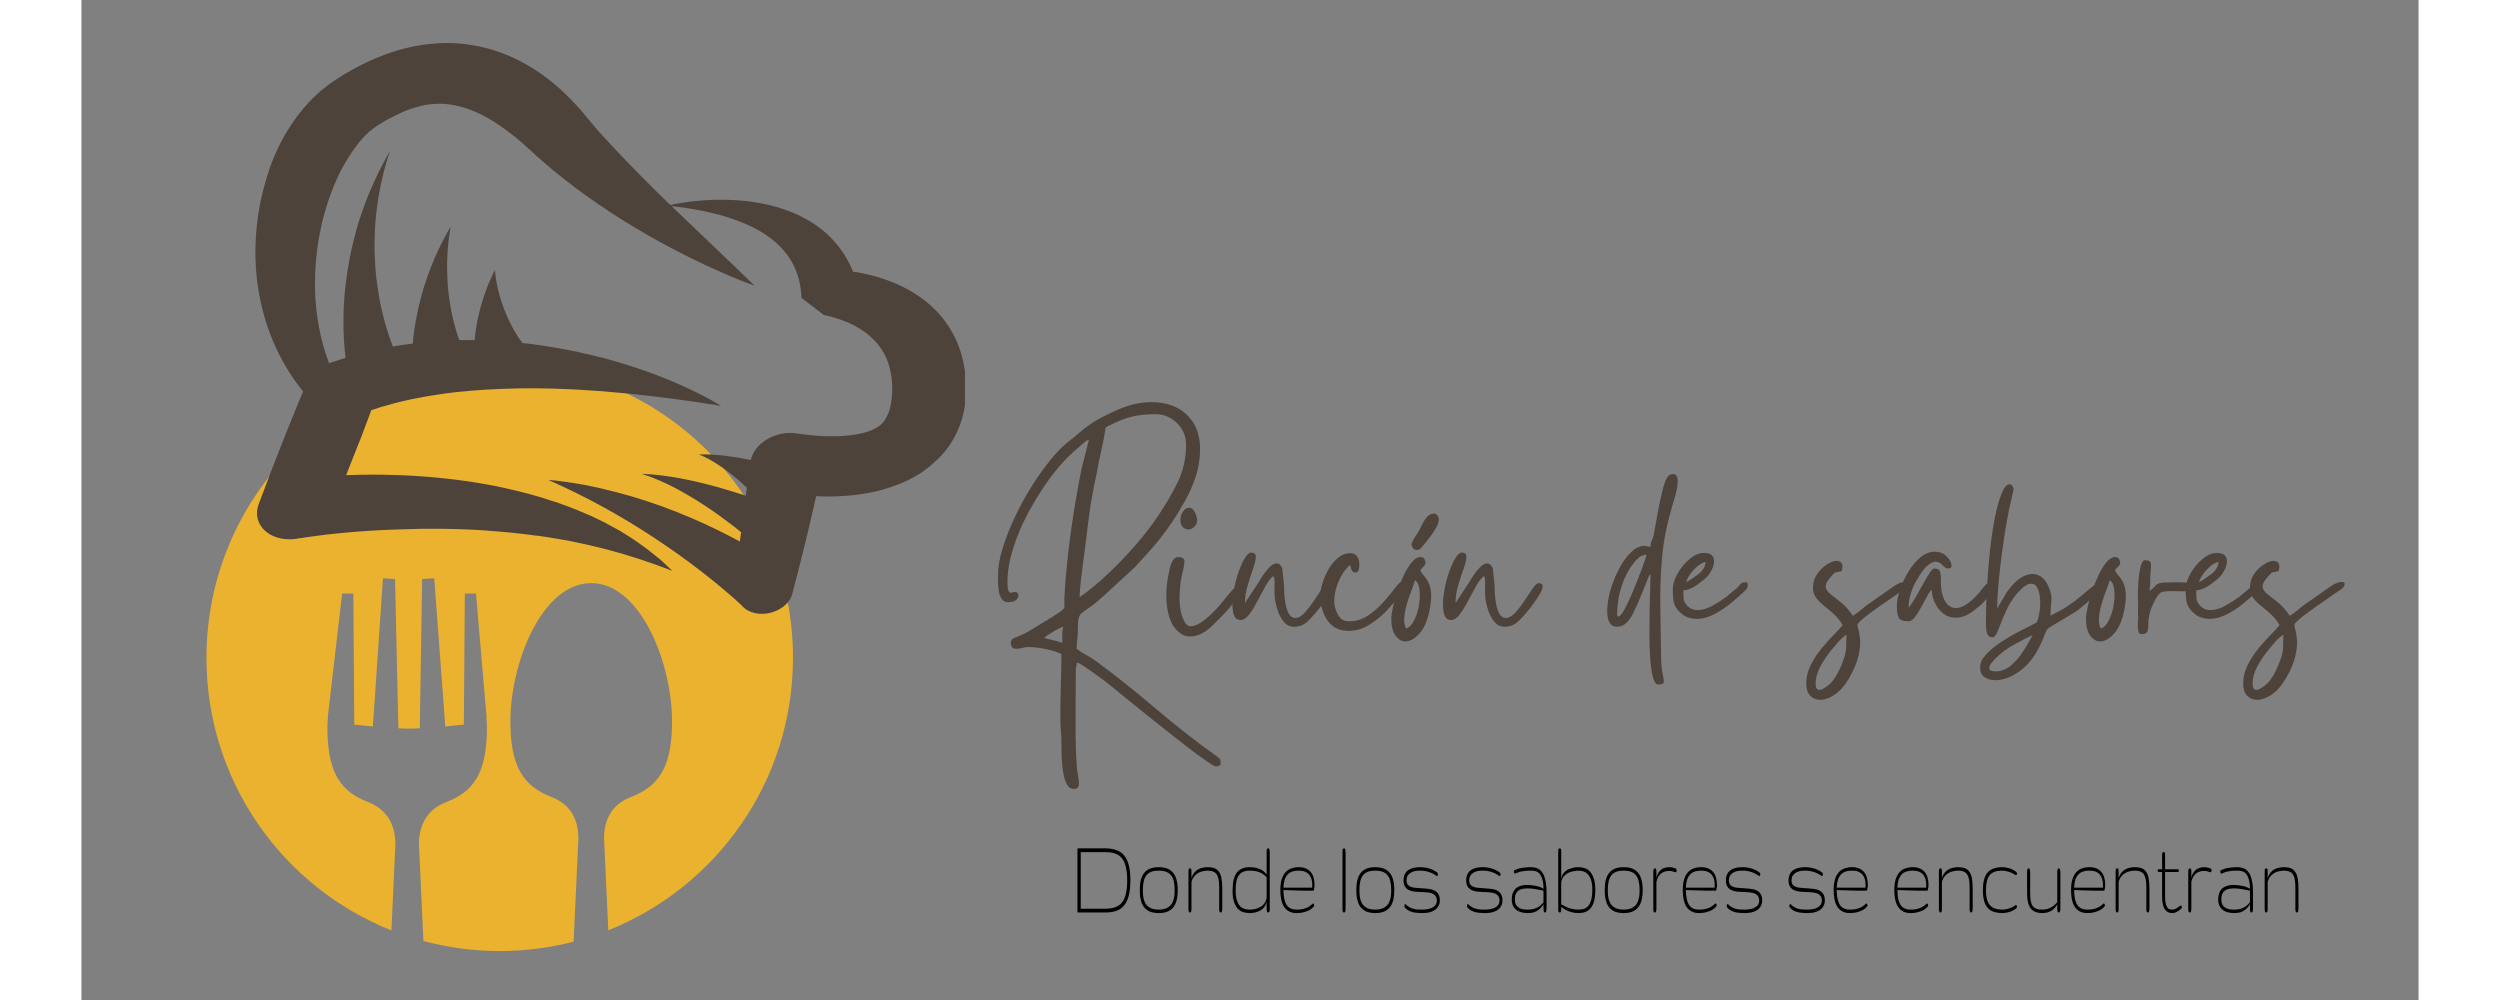 <?xml version="1.0" encoding="utf-8"?>
<svg width="500" zoomAndPan="magnify" viewBox="0 0 410.968 175.844" height="200" preserveAspectRatio="xMidYMid meet" version="1.0" xmlns="http://www.w3.org/2000/svg" xmlns:bx="https://boxy-svg.com">
  <rect x="0" y="0" width="410.968" height="175.844" fill="#808080" stroke="none"/>
  <defs>
    <g/>
    <clipPath id="ead3781e8c">
      <path d="M 0 159.375 L 103.5 159.375 L 103.5 262.875 L 0 262.875 Z M 0 159.375 " clip-rule="nonzero"/>
    </clipPath>
    <clipPath id="19045da71b">
      <path d="M 8.129 102.754 L 133.379 102.754 L 133.379 204 L 8.129 204 Z M 8.129 102.754 " clip-rule="nonzero"/>
    </clipPath>
    <bx:export/>
  </defs>
  <g clip-path="url(#ead3781e8c)" transform="matrix(1, 0, 0, 1, 21.98, -95.249)">
    <path fill="#ebb22f" d="M 51.578 159.355 C 80.059 159.355 103.141 182.441 103.141 210.918 C 103.141 232.652 89.695 251.242 70.664 258.832 L 69.914 242.586 L 69.914 242.555 C 69.953 239.34 71.312 236.809 74.32 235.535 L 74.707 235.379 L 74.727 235.371 L 74.754 235.363 L 74.789 235.348 C 77.008 234.449 78.812 233.242 80.043 231.148 C 81.578 228.543 81.875 225.07 81.875 222.113 C 81.875 216.434 80.199 209.723 77.312 204.812 C 75.262 201.32 72.027 197.789 67.66 197.789 C 63.293 197.789 60.059 201.32 58.008 204.812 C 55.121 209.723 53.449 216.434 53.449 222.113 C 53.449 225.074 53.746 228.547 55.281 231.148 C 56.523 233.258 58.352 234.469 60.578 235.367 C 60.641 235.391 60.699 235.418 60.762 235.441 L 60.781 235.441 L 60.973 235.523 C 63.996 236.797 65.367 239.297 65.41 242.555 L 65.41 242.586 L 64.566 260.836 C 60.414 261.91 56.066 262.484 51.578 262.484 C 46.938 262.484 42.438 261.867 38.156 260.719 L 37.367 243.633 L 37.367 243.594 C 37.406 240.301 38.812 237.703 41.895 236.398 L 42.289 236.242 L 42.305 236.238 L 42.316 236.23 L 42.363 236.215 C 44.535 235.336 46.312 234.152 47.52 232.098 C 49.035 229.523 49.324 226.074 49.324 223.156 C 49.324 222.875 49.316 222.59 49.297 222.309 C 49.289 222.145 49.273 221.984 49.254 221.824 L 49.227 221.586 L 49.27 221.426 L 47.395 199.617 L 45.434 199.617 L 45.266 222.668 L 42 222.992 L 40.059 196.941 L 37.934 197.066 L 37.512 223.312 L 36.355 223.363 C 36.113 223.371 35.871 223.375 35.633 223.375 C 35.391 223.375 35.145 223.371 34.906 223.363 L 33.754 223.312 L 33.164 197.066 L 31.039 196.941 L 29.266 222.996 L 25.996 222.672 L 25.832 199.617 L 23.859 199.617 L 21.324 221.434 L 21.367 221.59 L 21.34 221.82 C 21.324 221.984 21.309 222.145 21.297 222.309 C 21.281 222.59 21.27 222.875 21.27 223.156 C 21.27 226.074 21.562 229.523 23.078 232.098 C 24.297 234.168 26.09 235.352 28.277 236.23 C 28.332 236.254 28.383 236.273 28.43 236.293 L 28.449 236.293 L 28.676 236.391 C 31.766 237.691 33.184 240.262 33.23 243.594 L 33.23 243.633 L 32.527 258.855 C 13.473 251.281 0.004 232.676 0.004 210.922 C 0.016 182.441 23.102 159.355 51.578 159.355 " fill-opacity="1" fill-rule="evenodd"/>
  </g>
  <path fill="#f6f5f4" d="M 93.562 31.826 C 94.48 31.826 94.48 30.384 93.562 30.384 C 92.645 30.384 92.645 31.826 93.562 31.826 Z M 93.562 31.826" fill-opacity="1" fill-rule="nonzero"/>
  <g clip-path="url(#19045da71b)" transform="matrix(1, 0, 0, 1, 21.98, -95.249)">
    <path fill="#4d433a" d="M 12.199 122.113 C 12.965 120.43 13.852 118.715 15.016 117.031 C 16.148 115.348 17.496 113.637 19.27 111.98 C 20.156 111.156 21.168 110.328 22.301 109.562 C 22.789 109.227 23.219 108.953 23.707 108.645 C 24.168 108.34 24.656 108.062 25.148 107.789 C 27.105 106.656 29.25 105.617 31.637 104.758 C 33.992 103.902 36.594 103.258 39.227 102.984 C 39.902 102.922 40.543 102.859 41.219 102.828 C 41.891 102.801 42.535 102.801 43.176 102.828 C 44.492 102.859 45.746 103.012 46.973 103.227 C 49.422 103.656 51.625 104.359 53.613 105.246 C 55.574 106.137 57.316 107.145 58.879 108.246 C 59.645 108.797 60.41 109.379 61.113 109.961 C 61.816 110.543 62.492 111.156 63.102 111.77 C 63.746 112.379 64.359 112.992 64.941 113.637 C 65.246 113.941 65.52 114.277 65.797 114.582 L 66.227 115.074 L 66.594 115.531 C 67.082 116.113 67.543 116.664 68.031 117.246 L 68.766 118.105 L 69.531 118.961 C 73.297 123.125 77.367 127.227 81.562 131.297 C 82.203 131.145 82.848 131.02 83.52 130.93 C 84.375 130.777 85.234 130.684 86.121 130.594 C 86.977 130.5 87.867 130.441 88.723 130.41 C 89.152 130.379 89.609 130.379 90.039 130.379 C 90.469 130.379 90.926 130.379 91.355 130.379 C 94.844 130.441 98.395 130.961 101.672 132.094 C 102.496 132.367 103.293 132.703 104.09 133.07 C 104.887 133.438 105.621 133.867 106.355 134.297 C 107.09 134.754 107.762 135.246 108.406 135.766 C 109.047 136.285 109.66 136.867 110.211 137.48 C 110.488 137.785 110.762 138.094 111.008 138.398 C 111.25 138.703 111.496 139.039 111.742 139.379 C 112.199 140.02 112.598 140.723 112.965 141.398 C 113.242 141.918 113.484 142.469 113.699 143.02 C 114.406 143.113 115.078 143.234 115.719 143.387 C 117.281 143.723 118.812 144.152 120.281 144.734 C 123.219 145.867 125.883 147.488 127.996 149.57 C 129.066 150.609 129.953 151.742 130.719 152.969 C 131.086 153.582 131.422 154.191 131.73 154.805 C 132.035 155.449 132.281 156.09 132.496 156.734 C 132.922 158.02 133.23 159.336 133.383 160.652 C 133.414 160.988 133.445 161.293 133.473 161.629 C 133.504 161.969 133.504 162.273 133.535 162.609 C 133.535 162.945 133.566 163.254 133.566 163.59 L 133.566 164.57 C 133.504 165.945 133.289 167.387 132.863 168.914 C 132.402 170.445 131.699 172.039 130.598 173.629 C 130.047 174.426 129.402 175.223 128.637 175.957 C 127.871 176.691 127.047 177.395 126.16 178.039 C 125.27 178.68 124.32 179.23 123.344 179.691 C 122.363 180.18 121.383 180.547 120.402 180.883 C 118.445 181.559 116.547 181.957 114.711 182.199 C 112.906 182.445 111.16 182.535 109.477 182.566 C 108.711 182.566 107.945 182.535 107.211 182.508 C 106.812 184.25 106.414 185.965 106.016 187.711 C 105.59 189.547 105.129 191.383 104.672 193.219 C 104.211 195.055 103.754 196.895 103.262 198.73 L 103.02 199.68 C 102.742 200.719 101.977 201.699 100.754 202.371 C 98.457 203.688 95.488 203.383 94.109 201.699 C 94.109 201.699 94.051 201.637 94.02 201.605 L 93.926 201.516 L 93.711 201.332 L 93.285 200.934 C 93.008 200.656 92.703 200.414 92.395 200.137 C 91.785 199.617 91.172 199.098 90.559 198.574 C 89.305 197.535 88.02 196.496 86.734 195.516 C 84.133 193.496 81.375 191.566 78.562 189.699 C 75.715 187.832 72.777 186.059 69.715 184.375 C 66.652 182.691 63.441 181.129 60.102 179.629 C 61.082 179.719 62.062 179.812 63.043 179.965 C 63.531 180.027 64.02 180.117 64.512 180.18 L 65.949 180.426 L 66.684 180.547 L 67.387 180.699 L 68.828 181.008 C 69.285 181.098 69.777 181.219 70.234 181.344 C 70.695 181.465 71.184 181.559 71.645 181.68 C 75.379 182.629 79.02 183.824 82.508 185.199 C 86 186.578 89.398 188.137 92.641 189.852 C 93.039 190.066 93.406 190.281 93.805 190.465 C 93.867 189.914 93.926 189.395 94.02 188.844 C 93.895 188.75 93.773 188.629 93.652 188.535 C 93.285 188.23 92.887 187.926 92.488 187.617 C 90.926 186.426 89.336 185.262 87.652 184.16 C 85.969 183.059 84.223 182.016 82.387 181.035 C 80.551 180.09 78.621 179.23 76.512 178.559 C 78.836 178.648 81.164 178.957 83.457 179.383 C 85.723 179.812 87.957 180.363 90.16 180.977 C 91.754 181.434 93.316 181.926 94.844 182.414 C 94.875 182.262 94.875 182.078 94.906 181.926 C 94.938 181.617 95 181.312 95.027 181.008 C 94.387 180.426 93.742 179.812 93.07 179.262 C 92.121 178.496 91.141 177.699 90.07 177.027 C 89 176.324 87.898 175.68 86.609 175.16 C 88.109 175.098 89.641 175.223 91.141 175.375 C 92.641 175.559 94.109 175.801 95.578 176.109 C 95.641 176.109 95.672 176.141 95.734 176.141 C 95.762 175.957 95.824 175.742 95.887 175.559 C 96.895 172.805 100.414 170.965 103.754 171.457 L 104.363 171.547 L 105.039 171.641 C 105.312 171.672 105.59 171.699 105.863 171.73 C 106.414 171.793 106.965 171.855 107.547 171.883 C 108.68 171.977 109.781 171.977 110.883 171.945 C 113.027 171.914 115.078 171.578 116.457 171.09 C 117.16 170.844 117.68 170.57 118.109 170.293 C 118.324 170.141 118.508 169.988 118.691 169.832 C 118.875 169.648 119.027 169.465 119.18 169.254 C 119.516 168.824 119.793 168.242 120.035 167.57 C 120.25 166.895 120.434 166.098 120.496 165.273 L 120.527 165.121 L 120.527 164.938 L 120.559 164.602 C 120.586 164.387 120.586 164.141 120.586 163.926 L 120.586 163.254 C 120.586 163.039 120.586 162.824 120.559 162.609 C 120.496 161.754 120.402 160.926 120.191 160.129 C 120.008 159.336 119.73 158.57 119.395 157.867 C 119.059 157.16 118.629 156.488 118.109 155.844 C 117.586 155.203 117.008 154.621 116.332 154.07 C 115.66 153.52 114.895 153.027 114.066 152.57 C 113.242 152.109 112.324 151.742 111.375 151.406 C 110.883 151.254 110.395 151.102 109.906 150.949 C 109.66 150.887 109.414 150.824 109.172 150.766 L 108.832 150.703 L 108.68 150.672 L 108.59 150.672 L 108.621 150.672 L 104.641 147.641 C 104.578 146.539 104.457 145.438 104.18 144.398 C 103.906 143.355 103.508 142.348 102.988 141.398 C 101.914 139.5 100.293 137.785 98.121 136.379 C 97.051 135.672 95.824 135.062 94.539 134.512 C 93.895 134.234 93.223 133.988 92.52 133.746 C 91.816 133.5 91.109 133.285 90.375 133.07 C 90.008 132.98 89.641 132.887 89.273 132.797 C 88.906 132.703 88.539 132.613 88.141 132.52 C 87.375 132.336 86.609 132.215 85.816 132.062 C 84.5 131.848 83.184 131.633 81.805 131.512 C 82.051 131.754 82.297 132 82.539 132.215 L 85.969 135.488 L 89.426 138.797 C 91.754 141 94.051 143.203 96.375 145.469 C 94.66 144.887 93.039 144.215 91.418 143.508 C 90.621 143.172 89.793 142.805 89 142.438 L 86.641 141.336 C 83.488 139.836 80.457 138.215 77.488 136.531 C 74.52 134.816 71.645 133.043 68.859 131.113 C 66.07 129.215 63.379 127.195 60.809 125.051 C 60.164 124.5 59.523 123.98 58.91 123.43 C 58.266 122.879 57.656 122.328 57.043 121.746 L 56.184 120.98 C 55.91 120.734 55.633 120.492 55.359 120.246 C 54.809 119.758 54.258 119.297 53.676 118.871 C 52.543 117.98 51.379 117.156 50.188 116.422 C 48.992 115.715 47.77 115.074 46.543 114.613 C 45.32 114.125 44.125 113.82 42.93 113.637 C 41.77 113.453 40.605 113.453 39.441 113.574 C 38.277 113.695 37.086 114.004 35.828 114.43 C 35.188 114.645 34.574 114.922 33.902 115.227 C 33.258 115.531 32.586 115.871 31.941 116.207 C 31.605 116.391 31.27 116.574 30.965 116.789 C 30.625 116.973 30.289 117.188 29.984 117.398 C 29.586 117.645 29.156 117.98 28.699 118.348 C 27.809 119.113 26.922 120.125 26.125 121.227 C 25.332 122.328 24.566 123.523 23.891 124.777 C 23.219 126.031 22.637 127.348 22.117 128.664 C 21.598 130.012 21.137 131.359 20.77 132.734 C 20.371 134.113 20.066 135.52 19.82 136.898 C 19.301 139.715 19.086 142.531 19.086 145.348 C 19.117 150.031 19.883 154.684 21.566 159.121 C 21.598 159.121 21.629 159.09 21.629 159.09 C 22.574 158.785 23.523 158.477 24.473 158.172 C 24.352 157.344 24.289 156.551 24.23 155.723 C 24.105 154.07 24.074 152.418 24.105 150.766 C 24.137 149.109 24.23 147.457 24.414 145.805 C 24.598 144.152 24.84 142.531 25.148 140.879 C 25.453 139.254 25.852 137.602 26.281 135.98 L 26.617 134.754 C 26.738 134.359 26.863 133.961 27.016 133.562 C 27.258 132.766 27.566 131.969 27.84 131.176 C 29.035 127.992 30.504 124.867 32.25 121.84 C 31.207 124.992 30.473 128.176 30.043 131.328 C 29.953 132.121 29.832 132.887 29.77 133.684 C 29.738 134.082 29.707 134.48 29.676 134.848 L 29.617 136.012 C 29.555 137.57 29.523 139.133 29.617 140.664 C 29.676 142.195 29.801 143.723 30.016 145.223 C 30.227 146.723 30.473 148.223 30.809 149.691 C 31.148 151.164 31.543 152.602 32.004 154.008 C 32.25 154.711 32.492 155.418 32.738 156.09 C 32.738 156.121 32.77 156.152 32.77 156.184 C 33.934 155.969 35.125 155.816 36.289 155.66 C 36.289 155.539 36.32 155.387 36.32 155.234 C 36.41 154.223 36.535 153.215 36.719 152.234 C 37.055 150.242 37.484 148.285 38.066 146.355 L 38.277 145.621 L 38.523 144.887 C 38.676 144.398 38.828 143.938 39.012 143.449 C 39.379 142.5 39.719 141.551 40.145 140.602 C 40.941 138.734 41.922 136.898 42.93 135.094 C 42.625 136.988 42.379 138.855 42.352 140.723 C 42.289 141.641 42.32 142.562 42.352 143.48 C 42.352 143.938 42.41 144.398 42.41 144.855 L 42.441 145.531 L 42.504 146.203 C 42.688 148.008 42.992 149.754 43.391 151.469 C 43.605 152.324 43.852 153.184 44.094 154.008 C 44.219 154.344 44.34 154.711 44.461 155.051 L 47.156 155.051 C 47.188 154.773 47.215 154.527 47.246 154.254 C 47.402 152.906 47.613 151.59 47.953 150.305 L 48.074 149.816 L 48.195 149.324 C 48.289 148.988 48.379 148.684 48.473 148.348 C 48.688 147.703 48.871 147.059 49.113 146.449 C 49.543 145.191 50.125 143.938 50.707 142.746 C 50.859 143.969 51.012 145.164 51.32 146.324 C 51.441 146.906 51.625 147.488 51.809 148.039 C 51.898 148.316 51.992 148.59 52.082 148.898 L 52.238 149.324 L 52.391 149.723 C 52.816 150.824 53.309 151.898 53.859 152.906 C 54.133 153.426 54.441 153.918 54.746 154.406 C 54.898 154.652 55.055 154.895 55.238 155.109 C 55.328 155.234 55.391 155.324 55.48 155.449 C 55.512 155.477 55.543 155.539 55.574 155.57 C 56.797 155.691 57.992 155.844 59.156 156.027 C 62.062 156.457 64.91 157.008 67.695 157.684 C 70.48 158.324 73.172 159.121 75.805 160.008 C 77.121 160.438 78.406 160.895 79.695 161.418 C 80.98 161.906 82.203 162.426 83.457 162.977 C 85.906 164.078 88.293 165.242 90.5 166.621 C 84.898 165.703 79.324 164.969 73.754 164.414 C 70.969 164.141 68.215 163.926 65.43 163.773 C 63.992 163.68 62.582 163.652 61.176 163.59 C 59.828 163.559 58.512 163.527 57.164 163.527 C 54.41 163.527 51.688 163.621 48.961 163.773 C 48.715 163.805 48.441 163.805 48.195 163.836 C 47.77 163.863 47.34 163.895 46.941 163.926 L 46.422 163.957 L 45.93 164.02 L 44.922 164.109 L 43.91 164.203 C 43.574 164.23 43.238 164.293 42.902 164.324 C 42.227 164.414 41.586 164.477 40.91 164.602 L 38.953 164.906 L 38.461 164.996 L 37.973 165.09 L 36.992 165.273 L 36.016 165.457 C 35.676 165.52 35.371 165.609 35.066 165.672 C 34.422 165.824 33.777 165.977 33.168 166.129 L 31.301 166.652 L 30.84 166.773 C 30.688 166.805 30.535 166.863 30.383 166.926 L 29.465 167.23 C 29.309 167.262 29.156 167.324 29.004 167.355 C 28.699 168.211 28.363 169.098 28.023 169.957 C 28.023 169.988 27.992 170.016 27.992 170.047 L 27.047 172.559 L 26.984 172.68 L 25.941 175.312 C 25.484 176.477 25.023 177.641 24.566 178.801 C 24.598 178.801 24.629 178.801 24.688 178.801 C 26.281 178.742 27.84 178.711 29.402 178.711 C 30.199 178.711 30.965 178.711 31.758 178.742 C 32.555 178.742 33.32 178.801 34.086 178.801 C 35.645 178.863 37.176 178.957 38.738 179.078 C 39.504 179.141 40.27 179.199 41.035 179.293 L 42.195 179.414 L 43.328 179.535 C 44.859 179.719 46.359 179.934 47.859 180.18 L 50.094 180.578 C 50.828 180.699 51.562 180.883 52.297 181.035 C 55.238 181.68 58.113 182.414 60.867 183.363 C 61.207 183.484 61.574 183.578 61.91 183.699 L 62.918 184.066 L 63.93 184.434 C 64.266 184.559 64.602 184.68 64.941 184.832 C 65.613 185.109 66.254 185.383 66.898 185.66 C 67.234 185.781 67.543 185.934 67.879 186.086 L 68.828 186.547 C 69.469 186.852 70.082 187.129 70.695 187.496 L 72.5 188.477 C 73.082 188.812 73.664 189.18 74.246 189.547 L 75.102 190.098 L 75.93 190.68 C 76.48 191.047 77 191.445 77.551 191.844 C 78.07 192.238 78.59 192.668 79.082 193.066 L 79.848 193.68 C 80.09 193.895 80.305 194.105 80.551 194.32 C 81.008 194.75 81.469 195.211 81.93 195.637 C 81.254 195.395 80.613 195.148 79.969 194.902 C 79.633 194.781 79.324 194.656 78.988 194.535 L 78.012 194.199 C 77.336 193.984 76.695 193.738 76.051 193.527 C 75.379 193.312 74.703 193.129 74.062 192.914 L 73.082 192.605 L 72.07 192.332 L 70.082 191.781 C 68.734 191.477 67.418 191.105 66.043 190.832 L 65.031 190.617 C 64.695 190.555 64.359 190.465 64.02 190.402 C 63.348 190.281 62.645 190.16 61.969 190.035 C 61.297 189.914 60.594 189.82 59.918 189.699 L 58.91 189.547 C 58.574 189.484 58.207 189.453 57.867 189.426 C 55.113 189.027 52.328 188.781 49.543 188.566 C 46.758 188.352 43.941 188.262 41.125 188.23 L 39.012 188.23 C 38.309 188.23 37.605 188.23 36.902 188.262 C 36.199 188.293 35.492 188.293 34.789 188.32 C 34.086 188.352 33.383 188.352 32.676 188.383 C 31.27 188.445 29.859 188.504 28.422 188.598 C 27.719 188.66 27.016 188.688 26.309 188.75 L 25.238 188.844 L 24.199 188.934 C 22.789 189.055 21.383 189.211 20.004 189.395 C 19.301 189.484 18.629 189.578 17.953 189.668 C 17.617 189.699 17.281 189.762 16.945 189.82 L 16.453 189.883 L 16.238 189.914 L 16.055 189.945 C 15.23 190.098 14.371 190.129 13.516 190.004 C 10.086 189.516 8.129 186.82 9.168 183.977 L 9.23 183.793 C 9.875 182.047 10.547 180.273 11.219 178.527 C 11.895 176.781 12.566 175.039 13.27 173.262 L 14.312 170.629 L 15.383 167.996 C 15.902 166.68 16.453 165.395 17.004 164.078 C 14.984 161.629 13.363 158.906 12.078 156.09 C 10.762 153.152 9.812 150.059 9.262 146.906 C 8.68 143.754 8.496 140.48 8.68 137.203 C 8.77 135.551 8.953 133.898 9.23 132.215 C 9.508 130.562 9.902 128.879 10.395 127.195 C 10.852 125.512 11.434 123.828 12.199 122.113 Z M 12.199 122.113 " fill-opacity="1" fill-rule="nonzero"/>
  </g>
  <g fill="#4d433a" fill-opacity="1" transform="matrix(1, 0, 0, 1, 24.98, -100.249)">
    <g transform="translate(133.574, 211.964)">
      <g>
        <path d="M 13.922 1.344 C 13.922 0.863 13.922 0.348 13.922 -0.203 C 13.922 -0.754 13.988 -1.188 14.125 -1.5 C 13.957 -1.5 13.602 -1.352 13.062 -1.062 C 12.531 -0.77 12.023 -0.469 11.547 -0.156 C 11.066 0.156 10.789 0.363 10.719 0.469 C 10.926 0.531 11.188 0.598 11.5 0.672 C 11.812 0.742 12.117 0.812 12.422 0.875 C 12.703 0.945 12.977 1.023 13.25 1.109 C 13.531 1.191 13.754 1.27 13.922 1.344 Z M 16.969 -6.703 C 18.551 -7.805 20.203 -9.164 21.922 -10.781 C 23.641 -12.395 25.27 -14.094 26.812 -15.875 C 28.363 -17.664 29.656 -19.336 30.688 -20.891 C 31.957 -22.742 33.109 -24.703 34.141 -26.766 C 35.172 -28.828 35.688 -31.078 35.688 -33.516 C 35.688 -34.992 35.16 -36.254 34.109 -37.297 C 33.055 -38.348 31.789 -38.875 30.312 -38.875 C 28.664 -38.875 27.285 -38.734 26.172 -38.453 C 25.055 -38.18 23.773 -37.688 22.328 -36.969 C 21.805 -36.727 21.535 -36.539 21.516 -36.406 C 21.504 -36.27 21.445 -35.891 21.344 -35.266 C 21.207 -34.473 21.051 -33.695 20.875 -32.938 C 20.707 -32.188 20.539 -31.414 20.375 -30.625 C 20.227 -29.875 20.086 -29.133 19.953 -28.406 C 19.816 -27.688 19.66 -26.93 19.484 -26.141 C 19.18 -24.66 18.914 -23.102 18.688 -21.469 C 18.469 -19.844 18.27 -18.238 18.094 -16.656 C 18.031 -16.133 17.938 -15.41 17.812 -14.484 C 17.695 -13.555 17.566 -12.566 17.422 -11.516 C 17.285 -10.473 17.176 -9.516 17.094 -8.641 C 17.008 -7.766 16.969 -7.117 16.969 -6.703 Z M 2.625 -10.672 C 2.625 -12.016 2.891 -13.551 3.422 -15.281 C 3.961 -17.02 4.672 -18.828 5.547 -20.703 C 6.422 -22.578 7.406 -24.391 8.5 -26.141 C 9.602 -27.891 10.723 -29.461 11.859 -30.859 C 12.992 -32.254 14.078 -33.348 15.109 -34.141 C 15.691 -34.586 16.133 -34.945 16.438 -35.219 C 16.75 -35.488 17.094 -35.781 17.469 -36.094 C 17.852 -36.406 18.391 -36.801 19.078 -37.281 C 20.484 -38.176 22.129 -39.02 24.016 -39.812 C 25.91 -40.602 27.754 -41 29.547 -41 C 32.191 -41 34.285 -40.258 35.828 -38.781 C 37.379 -37.301 38.156 -35.289 38.156 -32.75 C 38.156 -31.094 37.906 -29.5 37.406 -27.969 C 36.906 -26.438 36.273 -25 35.516 -23.656 C 34.766 -22.32 33.992 -21.055 33.203 -19.859 C 32.41 -18.723 31.695 -17.75 31.062 -16.938 C 30.426 -16.133 29.773 -15.367 29.109 -14.641 C 28.441 -13.922 27.66 -13.062 26.766 -12.062 L 21.25 -6.969 C 20.219 -6.031 19.391 -5.352 18.766 -4.938 C 18.148 -4.531 17.688 -4.195 17.375 -3.938 C 17.062 -3.688 16.863 -3.344 16.781 -2.906 C 16.695 -2.477 16.656 -1.785 16.656 -0.828 C 16.656 -0.172 16.617 0.359 16.547 0.766 C 16.484 1.18 16.453 1.719 16.453 2.375 C 17.035 2.82 17.617 3.195 18.203 3.5 C 18.785 3.812 19.383 4.191 20 4.641 C 23.477 7.223 26.91 9.957 30.297 12.844 C 33.68 15.727 37.211 18.492 40.891 21.141 C 41.266 21.41 41.504 21.598 41.609 21.703 C 41.711 21.805 41.766 22.188 41.766 22.844 C 41.555 22.875 41.414 22.914 41.344 22.969 C 41.281 23.02 41.129 23.047 40.891 23.047 C 40.711 23.047 40.188 22.742 39.312 22.141 C 38.438 21.547 37.367 20.766 36.109 19.797 C 34.859 18.836 33.531 17.797 32.125 16.672 C 30.719 15.555 29.359 14.473 28.047 13.422 C 26.742 12.379 25.609 11.461 24.641 10.672 C 23.68 9.879 23.031 9.348 22.688 9.078 C 22.445 8.867 22.035 8.539 21.453 8.094 C 20.867 7.645 20.238 7.18 19.562 6.703 C 18.895 6.223 18.273 5.789 17.703 5.406 C 17.141 5.031 16.723 4.828 16.453 4.797 C 16.453 5.172 16.426 5.41 16.375 5.516 C 16.32 5.617 16.297 5.895 16.297 6.344 C 16.297 8.062 16.285 9.93 16.266 11.953 C 16.254 13.984 16.254 15.988 16.266 17.969 C 16.285 19.945 16.363 21.758 16.5 23.406 C 16.57 23.926 16.656 24.469 16.75 25.031 C 16.852 25.602 16.867 26.078 16.797 26.453 C 16.734 26.828 16.445 27.016 15.938 27.016 C 15.414 27.016 15.008 26.738 14.719 26.188 C 14.426 25.645 14.211 24.941 14.078 24.078 C 13.941 23.223 13.852 22.336 13.812 21.422 C 13.781 20.516 13.766 19.691 13.766 18.953 C 13.766 18.211 13.75 17.688 13.719 17.375 C 13.613 16.238 13.566 14.82 13.578 13.125 C 13.598 11.426 13.633 9.68 13.688 7.891 C 13.738 6.098 13.766 4.566 13.766 3.297 C 13.109 2.953 12.203 2.66 11.047 2.422 C 9.898 2.18 8.832 2.062 7.844 2.062 C 7.602 2.062 7.289 2.113 6.906 2.219 C 6.531 2.32 6.172 2.375 5.828 2.375 C 5.305 2.375 5 2.133 4.906 1.656 C 4.758 1.07 4.992 0.656 5.609 0.406 C 6.234 0.164 6.859 -0.102 7.484 -0.406 C 8.234 -0.82 8.914 -1.227 9.531 -1.625 C 10.156 -2.02 10.848 -2.441 11.609 -2.891 C 11.984 -3.098 12.297 -3.297 12.547 -3.484 C 12.805 -3.672 13.129 -3.883 13.516 -4.125 C 14.055 -4.5 14.316 -4.797 14.297 -5.016 C 14.285 -5.242 14.281 -5.754 14.281 -6.547 L 14.484 -9.641 C 14.766 -12.973 15.145 -16.281 15.625 -19.562 C 16.102 -22.852 16.672 -26.113 17.328 -29.344 L 18.609 -34.391 C 18.367 -34.328 18.109 -34.18 17.828 -33.953 C 17.555 -33.734 17.32 -33.535 17.125 -33.359 C 16.883 -33.117 16.664 -32.922 16.469 -32.766 C 16.281 -32.609 16.051 -32.41 15.781 -32.172 C 14.375 -30.898 12.988 -29.328 11.625 -27.453 C 10.27 -25.578 9.031 -23.594 7.906 -21.5 C 6.789 -19.406 5.906 -17.305 5.25 -15.203 C 4.602 -13.109 4.281 -11.188 4.281 -9.438 C 4.281 -8.613 4.336 -8.082 4.453 -7.844 C 4.578 -7.602 4.707 -7.484 4.844 -7.484 C 4.945 -7.484 5.055 -7.504 5.172 -7.547 C 5.297 -7.598 5.41 -7.625 5.516 -7.625 C 5.891 -7.625 6.113 -7.477 6.188 -7.188 C 6.258 -6.895 6.156 -6.594 5.875 -6.281 C 5.602 -5.977 5.125 -5.828 4.438 -5.828 C 3.914 -5.828 3.523 -6.016 3.266 -6.391 C 3.016 -6.773 2.844 -7.238 2.75 -7.781 C 2.664 -8.332 2.625 -8.875 2.625 -9.406 C 2.625 -9.938 2.625 -10.359 2.625 -10.672 Z M 2.625 -10.672 "/>
      </g>
    </g>
  </g>
  <g fill="#4d433a" fill-opacity="1" transform="matrix(1, 0, 0, 1, 24.98, -100.249)">
    <g transform="translate(165.647, 211.964)">
      <g>
        <path d="M 4.281 0.203 C 3.594 0.203 2.984 -0.02 2.453 -0.469 C 1.922 -0.914 1.516 -1.379 1.234 -1.859 C 0.617 -3.023 0.266 -4.406 0.172 -6 C 0.086 -7.602 0.188 -9.055 0.469 -10.359 C 0.531 -10.742 0.617 -11.203 0.734 -11.734 C 0.859 -12.266 1.039 -12.734 1.281 -13.141 C 1.531 -13.555 1.828 -13.766 2.172 -13.766 C 2.961 -13.766 3.348 -13.5 3.328 -12.969 C 3.305 -12.438 3.156 -11.609 2.875 -10.484 C 2.602 -9.367 2.469 -7.938 2.469 -6.188 C 2.469 -5.676 2.535 -5.055 2.672 -4.328 C 2.816 -3.609 3.035 -2.973 3.328 -2.422 C 3.617 -1.867 3.988 -1.594 4.438 -1.594 C 4.988 -1.594 5.613 -1.832 6.312 -2.312 C 7.02 -2.801 7.672 -3.344 8.266 -3.938 C 8.867 -4.539 9.297 -5 9.547 -5.312 C 9.609 -5.383 9.797 -5.613 10.109 -6 C 10.422 -6.395 10.789 -6.844 11.219 -7.344 C 11.645 -7.844 12.062 -8.281 12.469 -8.656 C 12.883 -9.039 13.211 -9.234 13.453 -9.234 C 13.691 -9.234 13.812 -9.023 13.812 -8.609 C 13.812 -8.367 13.648 -8 13.328 -7.5 C 13.004 -7 12.617 -6.473 12.172 -5.922 C 11.723 -5.379 11.281 -4.863 10.844 -4.375 C 10.414 -3.895 10.102 -3.555 9.906 -3.359 C 9.488 -2.941 8.992 -2.445 8.422 -1.875 C 7.859 -1.312 7.234 -0.82 6.547 -0.406 C 5.859 0 5.102 0.203 4.281 0.203 Z M 2.625 -20.266 C 2.625 -20.848 2.781 -21.352 3.094 -21.781 C 3.406 -22.219 3.75 -22.438 4.125 -22.438 C 4.539 -22.438 4.883 -22.176 5.156 -21.656 C 5.633 -20.695 5.691 -19.945 5.328 -19.406 C 4.973 -18.875 4.535 -18.609 4.016 -18.609 C 3.672 -18.609 3.352 -18.742 3.062 -19.016 C 2.77 -19.297 2.625 -19.711 2.625 -20.266 Z M 2.625 -20.266 "/>
      </g>
    </g>
  </g>
  <g fill="#4d433a" fill-opacity="1" transform="matrix(1, 0, 0, 1, 24.98, -100.249)">
    <g transform="translate(177.404, 211.964)">
      <g>
        <path d="M 1.438 -2.688 C 0.789 -2.688 0.367 -3.078 0.172 -3.859 C -0.016 -4.648 -0.039 -5.641 0.094 -6.828 C 0.238 -8.016 0.488 -9.203 0.844 -10.391 C 1.207 -11.578 1.613 -12.566 2.062 -13.359 C 2.508 -14.148 2.922 -14.547 3.297 -14.547 C 3.879 -14.547 4.156 -14.273 4.125 -13.734 C 4.094 -13.203 3.922 -12.5 3.609 -11.625 C 3.297 -10.75 2.984 -9.785 2.672 -8.734 C 2.367 -7.691 2.219 -6.672 2.219 -5.672 L 4.688 -9.438 C 4.789 -9.645 5.016 -10.004 5.359 -10.516 C 5.703 -11.035 6.086 -11.52 6.516 -11.969 C 6.953 -12.414 7.375 -12.641 7.781 -12.641 C 8.195 -12.641 8.523 -12.363 8.766 -11.812 L 9.078 -8.922 C 9.078 -8.609 9.094 -8.125 9.125 -7.469 C 9.156 -6.82 9.234 -6.16 9.359 -5.484 C 9.484 -4.816 9.68 -4.242 9.953 -3.766 C 10.223 -3.285 10.602 -3.047 11.094 -3.047 C 11.602 -3.047 12.141 -3.352 12.703 -3.969 C 13.273 -4.594 13.828 -5.305 14.359 -6.109 C 14.891 -6.922 15.367 -7.633 15.797 -8.25 C 16.234 -8.863 16.57 -9.172 16.812 -9.172 C 17.32 -9.172 17.562 -8.973 17.531 -8.578 C 17.5 -8.191 17.328 -7.738 17.016 -7.219 C 16.703 -6.707 16.383 -6.227 16.062 -5.781 C 15.738 -5.332 15.539 -5.055 15.469 -4.953 C 15.227 -4.641 14.898 -4.242 14.484 -3.766 C 14.078 -3.285 13.648 -2.836 13.203 -2.422 C 12.754 -2.016 12.32 -1.758 11.906 -1.656 C 11.562 -1.551 11.238 -1.5 10.938 -1.5 C 10.145 -1.5 9.516 -1.789 9.047 -2.375 C 8.586 -2.957 8.238 -3.594 8 -4.281 C 7.656 -5.312 7.461 -6.227 7.422 -7.031 C 7.391 -7.844 7.391 -8.531 7.422 -9.094 C 7.461 -9.664 7.395 -10.109 7.219 -10.422 C 6.801 -10.141 6.359 -9.586 5.891 -8.766 C 5.43 -7.941 4.953 -7.055 4.453 -6.109 C 3.961 -5.16 3.469 -4.352 2.969 -3.688 C 2.469 -3.02 1.957 -2.688 1.438 -2.688 Z M 1.438 -2.688 "/>
      </g>
    </g>
  </g>
  <g fill="#4d433a" fill-opacity="1" transform="matrix(1, 0, 0, 1, 24.98, -100.249)">
    <g transform="translate(192.873, 211.964)">
      <g>
        <path d="M 0 -7.062 C 0 -7.688 0.129 -8.41 0.391 -9.234 C 0.648 -10.055 1.008 -10.863 1.469 -11.656 C 1.938 -12.445 2.488 -13.109 3.125 -13.641 C 3.758 -14.172 4.453 -14.438 5.203 -14.438 C 6.305 -14.438 6.859 -13.75 6.859 -12.375 C 6.859 -11.477 6.633 -11.031 6.188 -11.031 C 5.676 -11.031 5.367 -11.477 5.266 -12.375 C 4.68 -11.957 4.117 -11.25 3.578 -10.25 C 3.047 -9.258 2.691 -8.195 2.516 -7.062 C 2.348 -5.926 2.473 -4.93 2.891 -4.078 C 3.055 -3.629 3.301 -3.25 3.625 -2.938 C 3.957 -2.625 4.43 -2.469 5.047 -2.469 C 6.254 -2.469 7.363 -2.801 8.375 -3.469 C 9.395 -4.145 10.32 -4.957 11.156 -5.906 C 12 -6.852 12.734 -7.754 13.359 -8.609 C 13.734 -9.129 14.078 -9.391 14.391 -9.391 C 14.629 -9.391 14.801 -9.266 14.906 -9.016 C 15.008 -8.773 14.973 -8.484 14.797 -8.141 C 14.734 -7.973 14.625 -7.785 14.469 -7.578 C 14.312 -7.367 14.164 -7.18 14.031 -7.016 C 13.301 -6.117 12.473 -5.188 11.547 -4.219 C 10.617 -3.258 9.602 -2.445 8.5 -1.781 C 7.406 -1.113 6.238 -0.781 5 -0.781 C 3.832 -0.781 2.879 -1.078 2.141 -1.672 C 1.398 -2.273 0.859 -3.055 0.516 -4.016 C 0.172 -4.984 0 -6 0 -7.062 Z M 0 -7.062 "/>
      </g>
    </g>
  </g>
  <g fill="#4d433a" fill-opacity="1" transform="matrix(1, 0, 0, 1, 24.98, -100.249)">
    <g transform="translate(205.352, 211.964)">
      <g>
        <path d="M 2.578 -1.188 C 3.098 -1.32 3.562 -1.773 3.969 -2.547 C 4.383 -3.328 4.676 -4.211 4.844 -5.203 C 5.02 -6.203 5.062 -7.125 4.969 -7.969 C 4.883 -8.812 4.617 -9.383 4.172 -9.688 C 4.066 -9.312 3.879 -8.77 3.609 -8.062 C 3.336 -7.363 3.07 -6.594 2.812 -5.75 C 2.551 -4.906 2.379 -4.078 2.297 -3.266 C 2.211 -2.461 2.305 -1.77 2.578 -1.188 Z M 0 -2.938 C 0 -3.383 0.094 -4.047 0.281 -4.922 C 0.469 -5.797 0.734 -6.738 1.078 -7.75 C 1.422 -8.77 1.805 -9.734 2.234 -10.641 C 2.672 -11.555 3.141 -12.305 3.641 -12.891 C 4.141 -13.473 4.645 -13.766 5.156 -13.766 C 5.5 -13.766 5.738 -13.609 5.875 -13.297 C 6.008 -12.992 6.047 -12.738 5.984 -12.531 C 5.91 -12.352 5.781 -12.176 5.594 -12 C 5.406 -11.832 5.242 -11.648 5.109 -11.453 C 5.172 -11.211 5.336 -10.941 5.609 -10.641 C 5.891 -10.348 6.164 -9.961 6.438 -9.484 C 6.719 -9.004 6.898 -8.352 6.984 -7.531 C 7.066 -6.707 6.973 -5.625 6.703 -4.281 C 6.328 -2.488 5.723 -1.145 4.891 -0.25 C 4.066 0.633 3.258 1.078 2.469 1.078 C 1.82 1.078 1.25 0.742 0.75 0.078 C 0.25 -0.586 0 -1.594 0 -2.938 Z M 8.359 -20.422 C 8.359 -20.629 8.27 -20.844 8.094 -21.062 C 7.926 -21.289 7.738 -21.406 7.531 -21.406 C 7.008 -21.406 6.566 -21.18 6.203 -20.734 C 5.848 -20.285 5.531 -19.758 5.25 -19.156 C 4.977 -18.551 4.672 -18.008 4.328 -17.531 C 4.16 -17.289 3.957 -16.938 3.719 -16.469 C 3.477 -16.008 3.531 -15.609 3.875 -15.266 C 4.039 -15.086 4.242 -15 4.484 -15 C 4.797 -15 5.062 -15.133 5.281 -15.406 C 5.508 -15.688 5.691 -15.895 5.828 -16.031 C 6.098 -16.375 6.43 -16.801 6.828 -17.312 C 7.223 -17.832 7.578 -18.375 7.891 -18.938 C 8.203 -19.508 8.359 -20.004 8.359 -20.422 Z M 8.359 -20.422 "/>
      </g>
    </g>
  </g>
  <g fill="#4d433a" fill-opacity="1" transform="matrix(1, 0, 0, 1, 24.98, -100.249)">
    <g transform="translate(214.427, 211.964)">
      <g>
        <path d="M 1.438 -2.688 C 0.789 -2.688 0.367 -3.078 0.172 -3.859 C -0.016 -4.648 -0.039 -5.641 0.094 -6.828 C 0.238 -8.016 0.488 -9.203 0.844 -10.391 C 1.207 -11.578 1.613 -12.566 2.062 -13.359 C 2.508 -14.148 2.922 -14.547 3.297 -14.547 C 3.879 -14.547 4.156 -14.273 4.125 -13.734 C 4.094 -13.203 3.922 -12.5 3.609 -11.625 C 3.297 -10.75 2.984 -9.785 2.672 -8.734 C 2.367 -7.691 2.219 -6.672 2.219 -5.672 L 4.688 -9.438 C 4.789 -9.645 5.016 -10.004 5.359 -10.516 C 5.703 -11.035 6.086 -11.52 6.516 -11.969 C 6.953 -12.414 7.375 -12.641 7.781 -12.641 C 8.195 -12.641 8.523 -12.363 8.766 -11.812 L 9.078 -8.922 C 9.078 -8.609 9.094 -8.125 9.125 -7.469 C 9.156 -6.82 9.234 -6.16 9.359 -5.484 C 9.484 -4.816 9.68 -4.242 9.953 -3.766 C 10.223 -3.285 10.602 -3.047 11.094 -3.047 C 11.602 -3.047 12.141 -3.352 12.703 -3.969 C 13.273 -4.594 13.828 -5.305 14.359 -6.109 C 14.891 -6.922 15.367 -7.633 15.797 -8.25 C 16.234 -8.863 16.57 -9.172 16.812 -9.172 C 17.32 -9.172 17.562 -8.973 17.531 -8.578 C 17.5 -8.191 17.328 -7.738 17.016 -7.219 C 16.703 -6.707 16.383 -6.227 16.062 -5.781 C 15.738 -5.332 15.539 -5.055 15.469 -4.953 C 15.227 -4.641 14.898 -4.242 14.484 -3.766 C 14.078 -3.285 13.648 -2.836 13.203 -2.422 C 12.754 -2.016 12.32 -1.758 11.906 -1.656 C 11.562 -1.551 11.238 -1.5 10.938 -1.5 C 10.145 -1.5 9.516 -1.789 9.047 -2.375 C 8.586 -2.957 8.238 -3.594 8 -4.281 C 7.656 -5.312 7.461 -6.227 7.422 -7.031 C 7.391 -7.844 7.391 -8.531 7.422 -9.094 C 7.461 -9.664 7.395 -10.109 7.219 -10.422 C 6.801 -10.141 6.359 -9.586 5.891 -8.766 C 5.43 -7.941 4.953 -7.055 4.453 -6.109 C 3.961 -5.16 3.469 -4.352 2.969 -3.688 C 2.469 -3.02 1.957 -2.688 1.438 -2.688 Z M 1.438 -2.688 "/>
      </g>
    </g>
  </g>
  <g fill="#4d433a" fill-opacity="1">
    <g transform="translate(229.897, 211.964)">
      <g/>
    </g>
  </g>
  <g fill="#4d433a" fill-opacity="1" transform="matrix(1, 0, 0, 1, 24.98, -100.249)">
    <g transform="translate(243.252, 211.964)">
      <g>
        <path d="M 1.812 -3.766 C 1.812 -3.453 1.879 -3.297 2.016 -3.297 C 2.254 -3.297 2.57 -3.641 2.969 -4.328 C 3.363 -5.016 3.785 -5.875 4.234 -6.906 C 4.68 -7.938 5.109 -8.977 5.516 -10.031 C 5.93 -11.082 6.273 -12 6.547 -12.781 C 6.828 -13.57 6.969 -14.039 6.969 -14.188 C 6.375 -14.113 5.914 -13.93 5.594 -13.641 C 5.27 -13.348 4.969 -13.016 4.688 -12.641 C 3.801 -11.535 3.098 -10.18 2.578 -8.578 C 2.066 -6.984 1.812 -5.379 1.812 -3.766 Z M 7.688 -15.578 C 7.688 -15.953 7.742 -16.273 7.859 -16.547 C 7.984 -16.828 8.098 -17.141 8.203 -17.484 L 9.281 -23.312 C 9.383 -23.688 9.516 -24.25 9.672 -25 C 9.828 -25.758 10.039 -26.484 10.312 -27.172 C 10.582 -27.859 10.926 -28.238 11.344 -28.312 C 11.414 -28.312 11.469 -28.316 11.5 -28.328 C 11.531 -28.348 11.566 -28.359 11.609 -28.359 C 12.086 -28.359 12.359 -28.094 12.422 -27.562 C 12.492 -27.031 12.453 -26.383 12.297 -25.625 C 12.141 -24.875 11.945 -24.156 11.719 -23.469 C 11.5 -22.781 11.359 -22.281 11.297 -21.969 C 10.473 -19.188 9.938 -16.332 9.688 -13.406 C 9.445 -10.488 9.352 -7.551 9.406 -4.594 C 9.457 -1.633 9.504 1.285 9.547 4.172 C 9.578 5.273 9.672 6.16 9.828 6.828 C 9.984 7.504 10.039 7.977 10 8.25 C 9.969 8.52 9.645 8.656 9.031 8.656 C 8.645 8.656 8.336 8.234 8.109 7.391 C 7.891 6.555 7.727 5.457 7.625 4.094 C 7.531 2.738 7.484 1.289 7.484 -0.25 C 7.484 -1.801 7.5 -3.316 7.531 -4.797 C 7.562 -6.273 7.594 -7.547 7.625 -8.609 C 7.664 -9.672 7.688 -10.375 7.688 -10.719 C 7.551 -10.582 7.461 -10.5 7.422 -10.469 C 7.391 -10.438 7.336 -10.301 7.266 -10.062 L 5.469 -5.672 C 5.227 -5.16 4.953 -4.578 4.641 -3.922 C 4.328 -3.266 3.938 -2.695 3.469 -2.219 C 3.008 -1.738 2.457 -1.5 1.812 -1.5 C 1.082 -1.5 0.586 -1.844 0.328 -2.531 C 0.078 -3.219 0.004 -4.102 0.109 -5.188 C 0.211 -6.27 0.457 -7.41 0.844 -8.609 C 1.238 -9.816 1.738 -10.961 2.344 -12.047 C 2.945 -13.129 3.617 -14.016 4.359 -14.703 C 5.098 -15.391 5.863 -15.734 6.656 -15.734 C 6.926 -15.734 7.066 -15.707 7.078 -15.656 C 7.098 -15.602 7.301 -15.578 7.688 -15.578 Z M 7.688 -15.578 "/>
      </g>
    </g>
  </g>
  <g fill="#4d433a" fill-opacity="1" transform="matrix(1, 0, 0, 1, 24.98, -100.249)">
    <g transform="translate(254.802, 211.964)">
      <g>
        <path d="M 2.375 -9.328 C 3.031 -9.672 3.75 -10.145 4.531 -10.75 C 5.32 -11.352 5.754 -12.066 5.828 -12.891 C 5.379 -12.816 4.906 -12.57 4.406 -12.156 C 3.906 -11.75 3.473 -11.285 3.109 -10.766 C 2.754 -10.254 2.508 -9.773 2.375 -9.328 Z M 0.047 -8.094 C 0.047 -8.957 0.328 -9.883 0.891 -10.875 C 1.461 -11.875 2.172 -12.723 3.016 -13.422 C 3.859 -14.129 4.691 -14.484 5.516 -14.484 C 6.648 -14.484 7.242 -14.051 7.297 -13.188 C 7.348 -12.332 6.977 -11.41 6.188 -10.422 C 5.77 -9.973 5.148 -9.457 4.328 -8.875 C 3.504 -8.289 2.695 -7.961 1.906 -7.891 C 1.906 -7.336 1.922 -6.848 1.953 -6.422 C 1.992 -5.992 2.238 -5.555 2.688 -5.109 C 3.133 -4.66 3.703 -4.438 4.391 -4.438 C 5.273 -4.438 6.195 -4.719 7.156 -5.281 C 8.125 -5.852 8.867 -6.328 9.391 -6.703 C 9.586 -6.879 9.75 -7.016 9.875 -7.109 C 10 -7.211 10.145 -7.336 10.312 -7.484 C 11.031 -8.023 11.484 -8.426 11.672 -8.688 C 11.867 -8.945 12.035 -9.117 12.172 -9.203 C 12.305 -9.285 12.633 -9.328 13.156 -9.328 C 13.219 -8.953 13.238 -8.695 13.219 -8.562 C 13.207 -8.426 13.082 -8.219 12.844 -7.938 C 12.219 -7.32 11.43 -6.617 10.484 -5.828 C 9.547 -5.035 8.535 -4.348 7.453 -3.766 C 6.367 -3.18 5.297 -2.891 4.234 -2.891 C 3.68 -2.891 3.156 -2.984 2.656 -3.172 C 2.156 -3.359 1.68 -3.676 1.234 -4.125 C 0.617 -4.738 0.266 -5.375 0.172 -6.031 C 0.086 -6.688 0.047 -7.375 0.047 -8.094 Z M 0.047 -8.094 "/>
      </g>
    </g>
  </g>
  <g fill="#4d433a" fill-opacity="1">
    <g transform="translate(265.992, 211.964)">
      <g/>
    </g>
  </g>
  <g fill="#4d433a" fill-opacity="1" transform="matrix(1, 0, 0, 1, 24.98, -100.249)">
    <g transform="translate(279.347, 211.964)">
      <g>
        <path d="M 0.625 8.516 C 0.625 9.234 0.848 9.594 1.297 9.594 C 1.535 9.594 1.789 9.504 2.062 9.328 C 2.332 9.16 2.555 9.008 2.734 8.875 C 3.422 8.352 4.031 7.566 4.562 6.516 C 5.094 5.473 5.477 4.52 5.719 3.656 C 5.895 3.07 5.988 2.477 6 1.875 C 6.02 1.281 6.031 0.617 6.031 -0.109 C 5.625 0.141 5.148 0.562 4.609 1.156 C 4.078 1.758 3.66 2.25 3.359 2.625 C 2.734 3.383 2.117 4.297 1.516 5.359 C 0.922 6.43 0.625 7.484 0.625 8.516 Z M 0.156 -8.359 C 0.156 -9.242 0.395 -10.039 0.875 -10.75 C 1.352 -11.457 1.926 -12.023 2.594 -12.453 C 3.27 -12.879 3.848 -13.094 4.328 -13.094 C 4.711 -13.094 5 -12.953 5.188 -12.672 C 5.375 -12.398 5.379 -11.941 5.203 -11.297 C 4.797 -11.191 4.504 -11.129 4.328 -11.109 C 4.16 -11.098 4.023 -11.047 3.922 -10.953 C 3.816 -10.867 3.629 -10.672 3.359 -10.359 C 2.672 -9.609 2.348 -9 2.391 -8.531 C 2.441 -8.07 2.719 -7.645 3.219 -7.25 C 3.719 -6.852 4.336 -6.363 5.078 -5.781 C 5.816 -5.195 6.516 -4.406 7.172 -3.406 C 7.922 -3.914 8.691 -4.516 9.484 -5.203 L 14.281 -8.562 C 14.727 -8.875 15.113 -9.086 15.438 -9.203 C 15.77 -9.328 16.055 -9.391 16.297 -9.391 C 16.703 -9.391 16.867 -9.219 16.797 -8.875 C 16.734 -8.531 16.41 -8.188 15.828 -7.844 L 12.328 -5.422 C 12.191 -5.348 11.898 -5.145 11.453 -4.812 C 11.004 -4.488 10.508 -4.129 9.969 -3.734 C 9.438 -3.336 8.984 -2.969 8.609 -2.625 C 8.234 -2.281 8.031 -2.055 8 -1.953 C 7.957 -1.785 8.004 -1.461 8.141 -0.984 C 8.285 -0.504 8.383 0.117 8.438 0.891 C 8.488 1.672 8.383 2.617 8.125 3.734 C 7.863 4.859 7.305 6.156 6.453 7.625 C 5.691 8.906 4.863 9.844 3.969 10.438 C 3.07 11.039 2.227 11.344 1.438 11.344 C 0.719 11.344 0.129 11.102 -0.328 10.625 C -0.797 10.145 -1.031 9.441 -1.031 8.516 C -1.031 7.336 -0.742 6.195 -0.172 5.094 C 0.391 4 1.066 2.988 1.859 2.062 C 2.648 1.133 3.379 0.336 4.047 -0.328 C 4.711 -1.004 5.148 -1.5 5.359 -1.812 C 4.953 -2.531 4.453 -3.156 3.859 -3.688 C 3.273 -4.219 2.703 -4.707 2.141 -5.156 C 1.578 -5.602 1.102 -6.078 0.719 -6.578 C 0.344 -7.078 0.156 -7.672 0.156 -8.359 Z M 0.156 -8.359 "/>
      </g>
    </g>
  </g>
  <g fill="#4d433a" fill-opacity="1" transform="matrix(1, 0, 0, 1, 24.98, -100.249)">
    <g transform="translate(294.249, 211.964)">
      <g>
        <path d="M 0 -5.203 C 0 -5.93 0.172 -6.828 0.516 -7.891 C 0.859 -8.953 1.336 -10.008 1.953 -11.062 C 2.578 -12.113 3.289 -12.984 4.094 -13.672 C 4.906 -14.359 5.758 -14.703 6.656 -14.703 C 7.477 -14.703 8.145 -14.457 8.656 -13.969 C 9.176 -13.488 9.488 -13 9.594 -12.5 C 9.695 -12 9.523 -11.75 9.078 -11.75 C 8.734 -11.75 8.379 -11.945 8.016 -12.344 C 7.66 -12.738 7.238 -12.938 6.75 -12.938 C 6.375 -12.938 5.922 -12.711 5.391 -12.266 C 4.859 -11.828 4.211 -10.953 3.453 -9.641 C 3.109 -9.086 2.789 -8.375 2.5 -7.5 C 2.207 -6.625 2.062 -5.758 2.062 -4.906 C 2.133 -4.969 2.16 -4.988 2.141 -4.969 C 2.117 -4.957 2.18 -5.02 2.328 -5.156 L 2.734 -5.781 C 3.004 -6.188 3.32 -6.719 3.688 -7.375 C 4.051 -8.031 4.422 -8.691 4.797 -9.359 C 5.172 -10.023 5.516 -10.586 5.828 -11.047 C 6.141 -11.516 6.379 -11.75 6.547 -11.75 C 7.172 -11.75 7.531 -11.523 7.625 -11.078 C 7.727 -10.641 7.77 -10.094 7.75 -9.438 C 7.738 -8.781 7.801 -8.129 7.938 -7.484 C 8.145 -6.547 8.461 -5.863 8.891 -5.438 C 9.328 -5.008 9.816 -4.797 10.359 -4.797 C 11.328 -4.797 12.395 -5.379 13.562 -6.547 C 14.039 -6.992 14.383 -7.363 14.594 -7.656 C 14.801 -7.945 15.078 -8.281 15.422 -8.656 C 15.66 -9 15.969 -9.172 16.344 -9.172 C 16.719 -9.172 16.879 -8.852 16.828 -8.219 C 16.785 -7.582 16.109 -6.629 14.797 -5.359 L 13.25 -4.125 C 12.25 -3.438 11.285 -3.094 10.359 -3.094 C 9.504 -3.094 8.758 -3.348 8.125 -3.859 C 7.488 -4.379 7 -5.016 6.656 -5.766 C 6.312 -6.523 6.141 -7.27 6.141 -8 C 5.898 -7.82 5.625 -7.441 5.312 -6.859 C 5 -6.273 4.66 -5.645 4.297 -4.969 C 3.941 -4.301 3.57 -3.719 3.188 -3.219 C 2.812 -2.719 2.438 -2.469 2.062 -2.469 C 1.102 -2.469 0.52 -2.691 0.312 -3.141 C 0.102 -3.586 0 -4.273 0 -5.203 Z M 0 -5.203 "/>
      </g>
    </g>
  </g>
  <g fill="#4d433a" fill-opacity="1" transform="matrix(1, 0, 0, 1, 24.98, -100.249)">
    <g transform="translate(309.203, 211.964)">
      <g>
        <path d="M 2.375 6.344 C 3.406 6.344 4.344 5.973 5.188 5.234 C 6.031 4.492 6.758 3.625 7.375 2.625 C 7.988 1.633 8.504 0.758 8.922 0 C 8.711 0.07 8.297 0.258 7.672 0.562 C 7.055 0.875 6.441 1.203 5.828 1.547 C 5.211 1.891 4.781 2.148 4.531 2.328 C 4.094 2.598 3.613 2.957 3.094 3.406 C 2.582 3.852 2.145 4.301 1.781 4.75 C 1.414 5.195 1.258 5.57 1.312 5.875 C 1.363 6.188 1.719 6.344 2.375 6.344 Z M 0.719 -3.25 C 0.719 -4.551 0.77 -6.156 0.875 -8.062 C 0.977 -9.977 1.133 -11.992 1.344 -14.109 C 1.551 -16.223 1.828 -18.223 2.172 -20.109 C 2.516 -22.004 2.926 -23.551 3.406 -24.75 C 3.676 -25.438 3.93 -25.91 4.172 -26.172 C 4.41 -26.43 4.633 -26.562 4.844 -26.562 C 5.082 -26.562 5.27 -26.438 5.406 -26.188 C 5.551 -25.945 5.602 -25.742 5.562 -25.578 C 5.562 -25.504 5.52 -25.32 5.438 -25.031 C 5.352 -24.738 5.297 -24.473 5.266 -24.234 C 4.984 -23.172 4.688 -21.77 4.375 -20.031 C 4.07 -18.289 3.789 -16.441 3.531 -14.484 C 3.27 -12.523 3.062 -10.672 2.906 -8.922 C 2.758 -7.172 2.688 -5.781 2.688 -4.75 L 3.812 -6.594 C 3.988 -6.938 4.172 -7.254 4.359 -7.547 C 4.547 -7.848 4.758 -8.117 5 -8.359 C 5.551 -9.109 6.172 -9.695 6.859 -10.125 C 7.547 -10.562 8.219 -10.781 8.875 -10.781 C 9.969 -10.781 10.844 -10.195 11.5 -9.031 C 12.082 -7.895 12.32 -6.879 12.219 -5.984 C 12.113 -5.086 12.062 -4.242 12.062 -3.453 C 12.719 -3.797 13.242 -4.07 13.641 -4.281 C 14.035 -4.488 14.422 -4.711 14.797 -4.953 C 15.172 -5.191 15.672 -5.535 16.297 -5.984 C 16.609 -6.223 17.031 -6.566 17.562 -7.016 C 18.094 -7.461 18.598 -7.883 19.078 -8.281 C 19.555 -8.676 19.848 -8.875 19.953 -8.875 C 20.473 -8.875 20.758 -8.758 20.812 -8.531 C 20.863 -8.312 20.773 -8.055 20.547 -7.766 C 20.328 -7.473 20.094 -7.211 19.844 -6.984 C 19.602 -6.766 19.453 -6.633 19.391 -6.594 C 19.016 -6.188 18.617 -5.828 18.203 -5.516 C 17.785 -5.203 17.375 -4.859 16.969 -4.484 C 16.414 -4.109 15.719 -3.672 14.875 -3.172 C 14.031 -2.672 13.273 -2.223 12.609 -1.828 C 11.941 -1.43 11.555 -1.164 11.453 -1.031 C 11.348 -0.863 11.18 -0.477 10.953 0.125 C 10.734 0.727 10.414 1.43 10 2.234 C 9.594 3.047 9.062 3.852 8.406 4.656 C 7.75 5.469 6.941 6.164 5.984 6.75 C 4.773 7.508 3.555 7.891 2.328 7.891 C 1.598 7.891 0.973 7.707 0.453 7.344 C -0.055 6.988 -0.312 6.414 -0.312 5.625 C -0.312 4.863 0.031 4.113 0.719 3.375 C 1.406 2.633 2.25 1.93 3.25 1.266 C 4.25 0.598 5.242 0.004 6.234 -0.516 C 7.234 -1.035 8.039 -1.445 8.656 -1.75 C 9.145 -1.988 9.445 -2.145 9.562 -2.219 C 9.688 -2.289 9.816 -2.617 9.953 -3.203 C 10.191 -4.191 10.289 -5.133 10.25 -6.031 C 10.219 -6.926 10.07 -7.656 9.812 -8.219 C 9.562 -8.789 9.176 -9.078 8.656 -9.078 C 8.008 -9.078 7.188 -8.508 6.188 -7.375 C 5.332 -6.344 4.645 -5.223 4.125 -4.016 C 3.613 -2.816 3.191 -1.785 2.859 -0.922 C 2.535 -0.066 2.203 0.359 1.859 0.359 C 1.41 0.359 1.109 0.16 0.953 -0.234 C 0.797 -0.629 0.719 -1.109 0.719 -1.672 C 0.719 -2.242 0.719 -2.77 0.719 -3.25 Z M 0.719 -3.25 "/>
      </g>
    </g>
  </g>
  <g fill="#4d433a" fill-opacity="1" transform="matrix(1, 0, 0, 1, 24.98, -100.249)">
    <g transform="translate(327.509, 211.964)">
      <g>
        <path d="M 2.578 -1.188 C 3.098 -1.32 3.562 -1.773 3.969 -2.547 C 4.383 -3.328 4.676 -4.211 4.844 -5.203 C 5.02 -6.203 5.062 -7.125 4.969 -7.969 C 4.883 -8.812 4.617 -9.383 4.172 -9.688 C 4.066 -9.312 3.879 -8.77 3.609 -8.062 C 3.336 -7.363 3.07 -6.594 2.812 -5.75 C 2.551 -4.906 2.379 -4.078 2.297 -3.266 C 2.211 -2.461 2.305 -1.77 2.578 -1.188 Z M 0 -2.938 C 0 -3.383 0.094 -4.047 0.281 -4.922 C 0.469 -5.797 0.734 -6.738 1.078 -7.75 C 1.422 -8.77 1.805 -9.734 2.234 -10.641 C 2.672 -11.555 3.141 -12.305 3.641 -12.891 C 4.141 -13.473 4.645 -13.766 5.156 -13.766 C 5.5 -13.766 5.738 -13.609 5.875 -13.297 C 6.008 -12.992 6.047 -12.738 5.984 -12.531 C 5.91 -12.352 5.781 -12.176 5.594 -12 C 5.406 -11.832 5.242 -11.648 5.109 -11.453 C 5.172 -11.211 5.336 -10.941 5.609 -10.641 C 5.891 -10.348 6.164 -9.961 6.438 -9.484 C 6.719 -9.004 6.898 -8.352 6.984 -7.531 C 7.066 -6.707 6.973 -5.625 6.703 -4.281 C 6.328 -2.488 5.723 -1.145 4.891 -0.25 C 4.066 0.633 3.258 1.078 2.469 1.078 C 1.82 1.078 1.25 0.742 0.75 0.078 C 0.25 -0.586 0 -1.594 0 -2.938 Z M 0 -2.938 "/>
      </g>
    </g>
  </g>
  <g fill="#4d433a" fill-opacity="1" transform="matrix(1, 0, 0, 1, 24.98, -100.249)">
    <g transform="translate(336.584, 211.964)">
      <g>
        <path d="M 0.719 -0.203 C 0.375 -0.203 0.164 -0.414 0.094 -0.844 C 0.031 -1.281 0.016 -1.738 0.047 -2.219 C 0.086 -2.695 0.109 -2.988 0.109 -3.094 C 0.066 -3.707 0.055 -4.332 0.078 -4.969 C 0.098 -5.613 0.086 -6.258 0.047 -6.906 C 0.047 -7.145 0.055 -7.598 0.078 -8.266 C 0.098 -8.941 0.148 -9.656 0.234 -10.406 C 0.316 -11.164 0.441 -11.82 0.609 -12.375 C 0.785 -12.926 1.016 -13.203 1.297 -13.203 C 1.984 -13.203 2.332 -12.977 2.344 -12.531 C 2.363 -12.082 2.336 -11.5 2.266 -10.781 C 2.234 -10.539 2.219 -10.273 2.219 -9.984 C 2.219 -9.691 2.219 -9.406 2.219 -9.125 C 2.219 -8.781 2.195 -8.555 2.156 -8.453 C 2.125 -8.348 2.109 -8.125 2.109 -7.781 C 2.492 -8.062 2.836 -8.379 3.141 -8.734 C 3.453 -9.098 4.004 -9.281 4.797 -9.281 C 5.035 -9.281 5.352 -9.285 5.75 -9.297 C 6.145 -9.316 6.566 -9.328 7.016 -9.328 C 7.766 -9.328 8.469 -9.285 9.125 -9.203 C 9.781 -9.117 10.109 -8.906 10.109 -8.562 C 10.109 -8.219 9.926 -7.992 9.562 -7.891 C 9.207 -7.785 8.77 -7.734 8.25 -7.734 C 7.906 -7.734 7.551 -7.738 7.188 -7.75 C 6.832 -7.77 6.516 -7.781 6.234 -7.781 C 5.273 -7.781 4.629 -7.727 4.297 -7.625 C 3.973 -7.531 3.609 -7.141 3.203 -6.453 C 2.961 -6.004 2.727 -5.52 2.5 -5 C 2.281 -4.488 2.117 -3.922 2.016 -3.297 C 1.91 -2.848 1.863 -2.383 1.875 -1.906 C 1.895 -1.426 1.844 -1.02 1.719 -0.688 C 1.602 -0.363 1.27 -0.203 0.719 -0.203 Z M 0.719 -0.203 "/>
      </g>
    </g>
  </g>
  <g fill="#4d433a" fill-opacity="1" transform="matrix(1, 0, 0, 1, 24.98, -100.249)">
    <g transform="translate(344.989, 211.964)">
      <g>
        <path d="M 2.375 -9.328 C 3.031 -9.672 3.75 -10.145 4.531 -10.75 C 5.32 -11.352 5.754 -12.066 5.828 -12.891 C 5.379 -12.816 4.906 -12.57 4.406 -12.156 C 3.906 -11.75 3.473 -11.285 3.109 -10.766 C 2.754 -10.254 2.508 -9.773 2.375 -9.328 Z M 0.047 -8.094 C 0.047 -8.957 0.328 -9.883 0.891 -10.875 C 1.461 -11.875 2.172 -12.723 3.016 -13.422 C 3.859 -14.129 4.691 -14.484 5.516 -14.484 C 6.648 -14.484 7.242 -14.051 7.297 -13.188 C 7.348 -12.332 6.977 -11.41 6.188 -10.422 C 5.77 -9.973 5.148 -9.457 4.328 -8.875 C 3.504 -8.289 2.695 -7.961 1.906 -7.891 C 1.906 -7.336 1.922 -6.848 1.953 -6.422 C 1.992 -5.992 2.238 -5.555 2.688 -5.109 C 3.133 -4.66 3.703 -4.438 4.391 -4.438 C 5.273 -4.438 6.195 -4.719 7.156 -5.281 C 8.125 -5.852 8.867 -6.328 9.391 -6.703 C 9.586 -6.879 9.75 -7.016 9.875 -7.109 C 10 -7.211 10.145 -7.336 10.312 -7.484 C 11.031 -8.023 11.484 -8.426 11.672 -8.688 C 11.867 -8.945 12.035 -9.117 12.172 -9.203 C 12.305 -9.285 12.633 -9.328 13.156 -9.328 C 13.219 -8.953 13.238 -8.695 13.219 -8.562 C 13.207 -8.426 13.082 -8.219 12.844 -7.938 C 12.219 -7.32 11.43 -6.617 10.484 -5.828 C 9.547 -5.035 8.535 -4.348 7.453 -3.766 C 6.367 -3.18 5.297 -2.891 4.234 -2.891 C 3.68 -2.891 3.156 -2.984 2.656 -3.172 C 2.156 -3.359 1.68 -3.676 1.234 -4.125 C 0.617 -4.738 0.266 -5.375 0.172 -6.031 C 0.086 -6.688 0.047 -7.375 0.047 -8.094 Z M 0.047 -8.094 "/>
      </g>
    </g>
  </g>
  <g fill="#4d433a" fill-opacity="1" transform="matrix(1, 0, 0, 1, 24.98, -100.249)">
    <g transform="translate(356.178, 211.964)">
      <g>
        <path d="M 0.625 8.516 C 0.625 9.234 0.848 9.594 1.297 9.594 C 1.535 9.594 1.789 9.504 2.062 9.328 C 2.332 9.16 2.555 9.008 2.734 8.875 C 3.422 8.352 4.031 7.566 4.562 6.516 C 5.094 5.473 5.477 4.52 5.719 3.656 C 5.895 3.07 5.988 2.477 6 1.875 C 6.02 1.281 6.031 0.617 6.031 -0.109 C 5.625 0.141 5.148 0.562 4.609 1.156 C 4.078 1.758 3.66 2.25 3.359 2.625 C 2.734 3.383 2.117 4.297 1.516 5.359 C 0.922 6.43 0.625 7.484 0.625 8.516 Z M 0.156 -8.359 C 0.156 -9.242 0.395 -10.039 0.875 -10.75 C 1.352 -11.457 1.926 -12.023 2.594 -12.453 C 3.27 -12.879 3.848 -13.094 4.328 -13.094 C 4.711 -13.094 5 -12.953 5.188 -12.672 C 5.375 -12.398 5.379 -11.941 5.203 -11.297 C 4.797 -11.191 4.504 -11.129 4.328 -11.109 C 4.16 -11.098 4.023 -11.047 3.922 -10.953 C 3.816 -10.867 3.629 -10.672 3.359 -10.359 C 2.672 -9.609 2.348 -9 2.391 -8.531 C 2.441 -8.07 2.719 -7.645 3.219 -7.25 C 3.719 -6.852 4.336 -6.363 5.078 -5.781 C 5.816 -5.195 6.516 -4.406 7.172 -3.406 C 7.922 -3.914 8.691 -4.516 9.484 -5.203 L 14.281 -8.562 C 14.727 -8.875 15.113 -9.086 15.438 -9.203 C 15.77 -9.328 16.055 -9.391 16.297 -9.391 C 16.703 -9.391 16.867 -9.219 16.797 -8.875 C 16.734 -8.531 16.41 -8.188 15.828 -7.844 L 12.328 -5.422 C 12.191 -5.348 11.898 -5.145 11.453 -4.812 C 11.004 -4.488 10.508 -4.129 9.969 -3.734 C 9.438 -3.336 8.984 -2.969 8.609 -2.625 C 8.234 -2.281 8.031 -2.055 8 -1.953 C 7.957 -1.785 8.004 -1.461 8.141 -0.984 C 8.285 -0.504 8.383 0.117 8.438 0.891 C 8.488 1.672 8.383 2.617 8.125 3.734 C 7.863 4.859 7.305 6.156 6.453 7.625 C 5.691 8.906 4.863 9.844 3.969 10.438 C 3.07 11.039 2.227 11.344 1.438 11.344 C 0.719 11.344 0.129 11.102 -0.328 10.625 C -0.797 10.145 -1.031 9.441 -1.031 8.516 C -1.031 7.336 -0.742 6.195 -0.172 5.094 C 0.391 4 1.066 2.988 1.859 2.062 C 2.648 1.133 3.379 0.336 4.047 -0.328 C 4.711 -1.004 5.148 -1.5 5.359 -1.812 C 4.953 -2.531 4.453 -3.156 3.859 -3.688 C 3.273 -4.219 2.703 -4.707 2.141 -5.156 C 1.578 -5.602 1.102 -6.078 0.719 -6.578 C 0.344 -7.078 0.156 -7.672 0.156 -8.359 Z M 0.156 -8.359 "/>
      </g>
    </g>
  </g>
  <g fill="#4d433a" fill-opacity="1">
    <g transform="translate(371.086, 211.964)">
      <g/>
    </g>
  </g>
  <g fill="#000000" fill-opacity="1" transform="matrix(1.122, 0, 0, 1.694, 0.719, -277.842)" style="">
    <g transform="translate(154.503, 258.734)">
      <g>
        <path d="M 9.25 -3.344 C 9.25 -2.707 9.164 -2.176 9 -1.75 C 8.832 -1.32 8.582 -0.977 8.25 -0.719 C 7.926 -0.457 7.516 -0.27 7.016 -0.156 C 6.523 -0.051 5.957 0 5.312 0 L 1.188 0 C 1.125 0 1.078 0 1.047 0 C 1.023 0 1.004 -0.004 0.984 -0.016 C 0.973 -0.035 0.961 -0.055 0.953 -0.078 C 0.953 -0.109 0.953 -0.148 0.953 -0.203 L 0.953 -6.438 C 0.953 -6.5 0.953 -6.547 0.953 -6.578 C 0.961 -6.609 0.973 -6.629 0.984 -6.641 C 1.004 -6.648 1.031 -6.656 1.062 -6.656 C 1.094 -6.656 1.141 -6.656 1.203 -6.656 L 5.312 -6.656 C 5.957 -6.656 6.523 -6.598 7.016 -6.484 C 7.516 -6.379 7.926 -6.195 8.25 -5.938 C 8.582 -5.676 8.832 -5.332 9 -4.906 C 9.164 -4.488 9.25 -3.969 9.25 -3.344 Z M 8.75 -3.344 C 8.75 -3.852 8.688 -4.289 8.562 -4.656 C 8.445 -5.031 8.254 -5.336 7.984 -5.578 C 7.723 -5.816 7.375 -5.988 6.938 -6.094 C 6.5 -6.207 5.957 -6.266 5.312 -6.266 L 1.469 -6.266 L 1.469 -0.391 L 5.312 -0.391 C 5.957 -0.391 6.5 -0.445 6.938 -0.562 C 7.375 -0.676 7.723 -0.848 7.984 -1.078 C 8.254 -1.316 8.445 -1.625 8.562 -2 C 8.688 -2.375 8.75 -2.82 8.75 -3.344 Z M 8.75 -3.344 "/>
      </g>
    </g>
  </g>
  <g fill="#000000" fill-opacity="1" transform="matrix(1.122, 0, 0, 1.694, 0.719, -277.842)" style="">
    <g transform="translate(164.489, 258.734)">
      <g>
        <path d="M 3.703 0.062 C 3.16 0.062 2.695 0.008 2.312 -0.094 C 1.938 -0.207 1.629 -0.363 1.391 -0.562 C 1.16 -0.77 0.992 -1.02 0.891 -1.312 C 0.785 -1.602 0.734 -1.93 0.734 -2.297 C 0.734 -2.723 0.789 -3.086 0.906 -3.391 C 1.031 -3.691 1.211 -3.938 1.453 -4.125 C 1.703 -4.32 2.008 -4.469 2.375 -4.562 C 2.75 -4.656 3.191 -4.703 3.703 -4.703 C 4.211 -4.703 4.656 -4.656 5.031 -4.562 C 5.406 -4.469 5.711 -4.32 5.953 -4.125 C 6.203 -3.938 6.383 -3.691 6.5 -3.391 C 6.625 -3.086 6.688 -2.723 6.688 -2.297 C 6.688 -1.93 6.633 -1.602 6.531 -1.312 C 6.426 -1.02 6.254 -0.77 6.016 -0.562 C 5.785 -0.363 5.477 -0.207 5.094 -0.094 C 4.719 0.008 4.254 0.062 3.703 0.062 Z M 3.703 -0.297 C 4.066 -0.297 4.379 -0.32 4.641 -0.375 C 4.91 -0.426 5.133 -0.5 5.312 -0.594 C 5.5 -0.688 5.648 -0.797 5.766 -0.922 C 5.879 -1.055 5.969 -1.195 6.031 -1.344 C 6.102 -1.5 6.148 -1.656 6.172 -1.812 C 6.191 -1.977 6.203 -2.141 6.203 -2.297 C 6.203 -2.672 6.156 -2.988 6.062 -3.25 C 5.969 -3.508 5.816 -3.719 5.609 -3.875 C 5.41 -4.039 5.148 -4.16 4.828 -4.234 C 4.516 -4.305 4.141 -4.344 3.703 -4.344 C 3.266 -4.344 2.891 -4.305 2.578 -4.234 C 2.266 -4.16 2.004 -4.039 1.797 -3.875 C 1.598 -3.719 1.453 -3.508 1.359 -3.25 C 1.266 -2.988 1.219 -2.672 1.219 -2.297 C 1.219 -2.141 1.227 -1.977 1.25 -1.812 C 1.27 -1.656 1.312 -1.5 1.375 -1.344 C 1.445 -1.195 1.535 -1.055 1.641 -0.922 C 1.754 -0.797 1.906 -0.688 2.094 -0.594 C 2.281 -0.5 2.504 -0.426 2.766 -0.375 C 3.035 -0.32 3.348 -0.297 3.703 -0.297 Z M 3.703 -0.297 "/>
      </g>
    </g>
  </g>
  <g fill="#000000" fill-opacity="1" transform="matrix(1.122, 0, 0, 1.694, 0.719, -277.842)" style="">
    <g transform="translate(171.904, 258.734)">
      <g>
        <path d="M 6.25 -0.438 C 6.25 -0.383 6.242 -0.332 6.234 -0.281 C 6.234 -0.227 6.223 -0.18 6.203 -0.141 C 6.18 -0.098 6.156 -0.062 6.125 -0.031 C 6.094 -0.008 6.051 0 6 0 C 5.945 0 5.906 -0.008 5.875 -0.031 C 5.844 -0.062 5.816 -0.098 5.797 -0.141 C 5.785 -0.18 5.773 -0.227 5.766 -0.281 C 5.766 -0.332 5.766 -0.383 5.766 -0.438 L 5.766 -2.5 C 5.766 -2.812 5.742 -3.082 5.703 -3.312 C 5.66 -3.539 5.57 -3.734 5.438 -3.891 C 5.301 -4.047 5.113 -4.16 4.875 -4.234 C 4.633 -4.305 4.328 -4.344 3.953 -4.344 C 3.711 -4.344 3.461 -4.32 3.203 -4.281 C 2.941 -4.25 2.691 -4.188 2.453 -4.094 C 2.211 -4 2 -3.875 1.812 -3.719 C 1.625 -3.562 1.492 -3.367 1.422 -3.141 L 1.422 -0.438 C 1.422 -0.383 1.422 -0.332 1.422 -0.281 C 1.422 -0.227 1.41 -0.18 1.391 -0.141 C 1.379 -0.098 1.359 -0.062 1.328 -0.031 C 1.297 -0.008 1.254 0 1.203 0 C 1.148 0 1.102 -0.008 1.062 -0.031 C 1.031 -0.062 1.004 -0.098 0.984 -0.141 C 0.973 -0.18 0.961 -0.227 0.953 -0.281 C 0.953 -0.332 0.953 -0.383 0.953 -0.438 L 0.953 -4.312 C 0.953 -4.375 0.961 -4.43 0.984 -4.484 C 1.016 -4.547 1.086 -4.578 1.203 -4.578 C 1.305 -4.578 1.367 -4.551 1.391 -4.5 C 1.41 -4.445 1.422 -4.383 1.422 -4.312 L 1.422 -3.547 C 1.535 -3.805 1.691 -4.008 1.891 -4.156 C 2.086 -4.312 2.305 -4.426 2.547 -4.5 C 2.785 -4.582 3.023 -4.633 3.266 -4.656 C 3.516 -4.688 3.742 -4.703 3.953 -4.703 C 4.379 -4.703 4.738 -4.664 5.031 -4.594 C 5.32 -4.52 5.555 -4.395 5.734 -4.219 C 5.922 -4.051 6.051 -3.828 6.125 -3.547 C 6.207 -3.266 6.25 -2.914 6.25 -2.5 Z M 6.25 -0.438 "/>
      </g>
    </g>
  </g>
  <g fill="#000000" fill-opacity="1" transform="matrix(1.122, 0, 0, 1.694, 0.719, -277.842)" style="">
    <g transform="translate(179.032, 258.734)">
      <g>
        <path d="M 3.391 0.062 C 3.023 0.062 2.68 0.023 2.359 -0.047 C 2.047 -0.117 1.766 -0.242 1.516 -0.422 C 1.273 -0.609 1.082 -0.848 0.938 -1.141 C 0.801 -1.441 0.734 -1.816 0.734 -2.266 C 0.734 -2.711 0.789 -3.094 0.906 -3.406 C 1.031 -3.719 1.203 -3.969 1.422 -4.156 C 1.648 -4.344 1.926 -4.477 2.25 -4.562 C 2.582 -4.656 2.961 -4.703 3.391 -4.703 C 3.805 -4.703 4.164 -4.676 4.469 -4.625 C 4.77 -4.57 5.023 -4.508 5.234 -4.438 C 5.453 -4.363 5.625 -4.281 5.75 -4.188 C 5.883 -4.102 5.992 -4.02 6.078 -3.938 L 6.078 -6.234 C 6.078 -6.285 6.078 -6.336 6.078 -6.391 C 6.078 -6.441 6.082 -6.488 6.094 -6.531 C 6.113 -6.57 6.141 -6.602 6.172 -6.625 C 6.203 -6.645 6.25 -6.656 6.312 -6.656 C 6.375 -6.656 6.422 -6.645 6.453 -6.625 C 6.484 -6.602 6.504 -6.57 6.516 -6.531 C 6.535 -6.5 6.547 -6.457 6.547 -6.406 C 6.555 -6.363 6.562 -6.312 6.562 -6.25 L 6.562 -0.328 C 6.562 -0.191 6.535 -0.102 6.484 -0.062 C 6.43 -0.02 6.379 0 6.328 0 C 6.254 0 6.191 -0.02 6.141 -0.062 C 6.098 -0.102 6.078 -0.188 6.078 -0.312 L 6.078 -1.141 C 6.035 -0.973 5.957 -0.828 5.844 -0.703 C 5.727 -0.578 5.594 -0.469 5.438 -0.375 C 5.289 -0.289 5.125 -0.219 4.938 -0.156 C 4.758 -0.102 4.578 -0.055 4.391 -0.016 C 4.203 0.016 4.02 0.035 3.844 0.047 C 3.676 0.055 3.523 0.062 3.391 0.062 Z M 3.391 -0.297 C 3.629 -0.297 3.891 -0.312 4.172 -0.344 C 4.453 -0.383 4.723 -0.445 4.984 -0.531 C 5.242 -0.613 5.473 -0.734 5.672 -0.891 C 5.867 -1.047 6.004 -1.25 6.078 -1.5 L 6.078 -3.656 C 5.984 -3.727 5.863 -3.801 5.719 -3.875 C 5.582 -3.957 5.406 -4.035 5.188 -4.109 C 4.977 -4.18 4.723 -4.238 4.422 -4.281 C 4.129 -4.32 3.785 -4.344 3.391 -4.344 C 3.004 -4.344 2.672 -4.301 2.391 -4.219 C 2.117 -4.145 1.895 -4.02 1.719 -3.844 C 1.539 -3.676 1.41 -3.461 1.328 -3.203 C 1.254 -2.941 1.219 -2.629 1.219 -2.266 C 1.219 -1.891 1.273 -1.57 1.391 -1.312 C 1.504 -1.062 1.656 -0.859 1.844 -0.703 C 2.039 -0.555 2.27 -0.453 2.531 -0.391 C 2.801 -0.328 3.086 -0.297 3.391 -0.297 Z M 3.391 -0.297 "/>
      </g>
    </g>
  </g>
  <g fill="#000000" fill-opacity="1" transform="matrix(1.122, 0, 0, 1.694, 0.719, -277.842)" style="">
    <g transform="translate(186.536, 258.734)">
      <g>
        <path d="M 3.594 -4.344 C 3.219 -4.344 2.883 -4.312 2.594 -4.25 C 2.312 -4.188 2.066 -4.082 1.859 -3.938 C 1.66 -3.801 1.504 -3.617 1.391 -3.391 C 1.285 -3.172 1.223 -2.898 1.203 -2.578 L 5.719 -2.578 L 5.719 -2.906 C 5.719 -3.102 5.68 -3.285 5.609 -3.453 C 5.535 -3.629 5.414 -3.785 5.25 -3.922 C 5.082 -4.055 4.863 -4.16 4.594 -4.234 C 4.32 -4.305 3.988 -4.344 3.594 -4.344 Z M 3.281 -0.297 C 3.656 -0.297 3.984 -0.316 4.266 -0.359 C 4.555 -0.41 4.801 -0.469 5 -0.531 C 5.207 -0.602 5.375 -0.676 5.5 -0.75 C 5.625 -0.82 5.723 -0.879 5.797 -0.922 C 5.828 -0.93 5.844 -0.938 5.844 -0.938 C 5.895 -0.938 5.938 -0.914 5.969 -0.875 C 6.008 -0.832 6.031 -0.785 6.031 -0.734 C 6.031 -0.691 6.008 -0.66 5.969 -0.641 C 5.938 -0.598 5.859 -0.539 5.734 -0.469 C 5.617 -0.395 5.453 -0.316 5.234 -0.234 C 5.016 -0.16 4.742 -0.094 4.422 -0.031 C 4.098 0.031 3.711 0.062 3.266 0.062 C 2.805 0.062 2.414 0.004 2.094 -0.109 C 1.77 -0.223 1.504 -0.383 1.297 -0.594 C 1.098 -0.801 0.953 -1.051 0.859 -1.344 C 0.766 -1.633 0.719 -1.953 0.719 -2.297 C 0.719 -2.766 0.789 -3.148 0.938 -3.453 C 1.094 -3.766 1.297 -4.008 1.547 -4.188 C 1.805 -4.375 2.109 -4.504 2.453 -4.578 C 2.805 -4.66 3.188 -4.703 3.594 -4.703 C 4.414 -4.703 5.035 -4.539 5.453 -4.219 C 5.867 -3.906 6.078 -3.453 6.078 -2.859 C 6.078 -2.805 6.07 -2.742 6.062 -2.672 C 6.051 -2.609 6.035 -2.547 6.016 -2.484 C 6.004 -2.422 5.988 -2.367 5.969 -2.328 C 5.957 -2.285 5.941 -2.266 5.922 -2.266 L 4.172 -2.266 L 1.203 -2.328 C 1.211 -1.953 1.258 -1.633 1.344 -1.375 C 1.438 -1.125 1.566 -0.914 1.734 -0.75 C 1.91 -0.594 2.125 -0.477 2.375 -0.406 C 2.633 -0.332 2.938 -0.297 3.281 -0.297 Z M 3.281 -0.297 "/>
      </g>
    </g>
  </g>
  <g fill="#000000" fill-opacity="1">
    <g transform="translate(193.293, 258.734)">
      <g/>
    </g>
  </g>
  <g fill="#000000" fill-opacity="1" transform="matrix(1.122, 0, 0, 1.694, 0.719, -277.842)" style="">
    <g transform="translate(196.043, 258.734)">
      <g>
        <path d="M 1.438 -0.422 C 1.438 -0.305 1.422 -0.207 1.391 -0.125 C 1.367 -0.039 1.305 0 1.203 0 C 1.141 0 1.094 -0.008 1.062 -0.031 C 1.031 -0.051 1.004 -0.078 0.984 -0.109 C 0.973 -0.148 0.961 -0.195 0.953 -0.25 C 0.953 -0.301 0.953 -0.352 0.953 -0.406 L 0.953 -6.234 C 0.953 -6.297 0.953 -6.352 0.953 -6.406 C 0.961 -6.457 0.973 -6.5 0.984 -6.531 C 1.004 -6.57 1.031 -6.602 1.062 -6.625 C 1.102 -6.645 1.156 -6.656 1.219 -6.656 C 1.258 -6.656 1.297 -6.645 1.328 -6.625 C 1.359 -6.602 1.379 -6.57 1.391 -6.531 C 1.41 -6.488 1.422 -6.441 1.422 -6.391 C 1.43 -6.348 1.438 -6.301 1.438 -6.25 Z M 1.438 -0.422 "/>
      </g>
    </g>
  </g>
  <g fill="#000000" fill-opacity="1" transform="matrix(1.122, 0, 0, 1.694, 0.719, -277.842)" style="">
    <g transform="translate(198.429, 258.734)">
      <g>
        <path d="M 3.703 0.062 C 3.16 0.062 2.695 0.008 2.312 -0.094 C 1.938 -0.207 1.629 -0.363 1.391 -0.562 C 1.16 -0.77 0.992 -1.02 0.891 -1.312 C 0.785 -1.602 0.734 -1.93 0.734 -2.297 C 0.734 -2.723 0.789 -3.086 0.906 -3.391 C 1.031 -3.691 1.211 -3.938 1.453 -4.125 C 1.703 -4.32 2.008 -4.469 2.375 -4.562 C 2.75 -4.656 3.191 -4.703 3.703 -4.703 C 4.211 -4.703 4.656 -4.656 5.031 -4.562 C 5.406 -4.469 5.711 -4.32 5.953 -4.125 C 6.203 -3.938 6.383 -3.691 6.5 -3.391 C 6.625 -3.086 6.688 -2.723 6.688 -2.297 C 6.688 -1.93 6.633 -1.602 6.531 -1.312 C 6.426 -1.02 6.254 -0.77 6.016 -0.562 C 5.785 -0.363 5.477 -0.207 5.094 -0.094 C 4.719 0.008 4.254 0.062 3.703 0.062 Z M 3.703 -0.297 C 4.066 -0.297 4.379 -0.32 4.641 -0.375 C 4.91 -0.426 5.133 -0.5 5.312 -0.594 C 5.5 -0.688 5.648 -0.797 5.766 -0.922 C 5.879 -1.055 5.969 -1.195 6.031 -1.344 C 6.102 -1.5 6.148 -1.656 6.172 -1.812 C 6.191 -1.977 6.203 -2.141 6.203 -2.297 C 6.203 -2.672 6.156 -2.988 6.062 -3.25 C 5.969 -3.508 5.816 -3.719 5.609 -3.875 C 5.41 -4.039 5.148 -4.16 4.828 -4.234 C 4.516 -4.305 4.141 -4.344 3.703 -4.344 C 3.266 -4.344 2.891 -4.305 2.578 -4.234 C 2.266 -4.16 2.004 -4.039 1.797 -3.875 C 1.598 -3.719 1.453 -3.508 1.359 -3.25 C 1.266 -2.988 1.219 -2.672 1.219 -2.297 C 1.219 -2.141 1.227 -1.977 1.25 -1.812 C 1.27 -1.656 1.312 -1.5 1.375 -1.344 C 1.445 -1.195 1.535 -1.055 1.641 -0.922 C 1.754 -0.797 1.906 -0.688 2.094 -0.594 C 2.281 -0.5 2.504 -0.426 2.766 -0.375 C 3.035 -0.32 3.348 -0.297 3.703 -0.297 Z M 3.703 -0.297 "/>
      </g>
    </g>
  </g>
  <g fill="#000000" fill-opacity="1" transform="matrix(1.122, 0, 0, 1.694, 0.719, -277.842)" style="">
    <g transform="translate(205.844, 258.734)">
      <g>
        <path d="M 5.938 -1.25 C 5.938 -1.457 5.859 -1.617 5.703 -1.734 C 5.555 -1.859 5.359 -1.945 5.109 -2 C 4.867 -2.051 4.594 -2.082 4.281 -2.094 C 3.969 -2.113 3.645 -2.125 3.312 -2.125 C 2.988 -2.133 2.672 -2.148 2.359 -2.172 C 2.047 -2.203 1.766 -2.258 1.516 -2.344 C 1.273 -2.426 1.082 -2.547 0.938 -2.703 C 0.789 -2.859 0.719 -3.066 0.719 -3.328 C 0.719 -3.609 0.789 -3.832 0.938 -4 C 1.082 -4.176 1.273 -4.316 1.516 -4.422 C 1.766 -4.523 2.039 -4.598 2.344 -4.641 C 2.656 -4.68 2.973 -4.703 3.297 -4.703 C 3.816 -4.703 4.301 -4.656 4.75 -4.562 C 5.195 -4.477 5.613 -4.336 6 -4.141 C 6.039 -4.117 6.066 -4.094 6.078 -4.062 C 6.098 -4.031 6.109 -4 6.109 -3.969 C 6.109 -3.914 6.094 -3.867 6.062 -3.828 C 6.031 -3.797 5.992 -3.781 5.953 -3.781 C 5.93 -3.781 5.914 -3.781 5.906 -3.781 C 5.57 -3.957 5.188 -4.094 4.75 -4.188 C 4.32 -4.289 3.844 -4.344 3.312 -4.344 C 3.039 -4.344 2.773 -4.328 2.516 -4.297 C 2.266 -4.266 2.039 -4.207 1.844 -4.125 C 1.645 -4.051 1.484 -3.945 1.359 -3.812 C 1.242 -3.688 1.188 -3.523 1.188 -3.328 C 1.188 -3.129 1.258 -2.973 1.406 -2.859 C 1.562 -2.754 1.758 -2.676 2 -2.625 C 2.25 -2.582 2.531 -2.555 2.844 -2.547 C 3.156 -2.535 3.473 -2.52 3.797 -2.5 C 4.117 -2.488 4.438 -2.469 4.75 -2.438 C 5.07 -2.414 5.352 -2.359 5.594 -2.266 C 5.844 -2.18 6.039 -2.055 6.188 -1.891 C 6.332 -1.734 6.406 -1.52 6.406 -1.25 C 6.406 -1.008 6.328 -0.805 6.172 -0.641 C 6.023 -0.473 5.828 -0.336 5.578 -0.234 C 5.328 -0.129 5.035 -0.051 4.703 0 C 4.379 0.039 4.039 0.062 3.688 0.062 C 3.477 0.062 3.25 0.055 3 0.047 C 2.75 0.035 2.5 0.016 2.25 -0.016 C 2 -0.055 1.758 -0.113 1.531 -0.188 C 1.301 -0.27 1.098 -0.379 0.922 -0.516 C 0.867 -0.566 0.844 -0.617 0.844 -0.672 C 0.844 -0.723 0.859 -0.77 0.891 -0.812 C 0.922 -0.852 0.957 -0.875 1 -0.875 C 1.031 -0.875 1.055 -0.863 1.078 -0.844 C 1.242 -0.727 1.422 -0.633 1.609 -0.562 C 1.805 -0.488 2.008 -0.43 2.219 -0.391 C 2.438 -0.348 2.66 -0.32 2.891 -0.312 C 3.129 -0.301 3.375 -0.297 3.625 -0.297 C 3.926 -0.297 4.211 -0.312 4.484 -0.344 C 4.766 -0.375 5.008 -0.426 5.219 -0.5 C 5.438 -0.57 5.609 -0.664 5.734 -0.781 C 5.867 -0.906 5.938 -1.062 5.938 -1.25 Z M 5.938 -1.25 "/>
      </g>
    </g>
  </g>
  <g fill="#000000" fill-opacity="1">
    <g transform="translate(212.912, 258.734)">
      <g/>
    </g>
  </g>
  <g fill="#000000" fill-opacity="1" transform="matrix(1.122, 0, 0, 1.694, 0.719, -277.842)" style="">
    <g transform="translate(215.662, 258.734)">
      <g>
        <path d="M 5.938 -1.25 C 5.938 -1.457 5.859 -1.617 5.703 -1.734 C 5.555 -1.859 5.359 -1.945 5.109 -2 C 4.867 -2.051 4.594 -2.082 4.281 -2.094 C 3.969 -2.113 3.645 -2.125 3.312 -2.125 C 2.988 -2.133 2.672 -2.148 2.359 -2.172 C 2.047 -2.203 1.766 -2.258 1.516 -2.344 C 1.273 -2.426 1.082 -2.547 0.938 -2.703 C 0.789 -2.859 0.719 -3.066 0.719 -3.328 C 0.719 -3.609 0.789 -3.832 0.938 -4 C 1.082 -4.176 1.273 -4.316 1.516 -4.422 C 1.766 -4.523 2.039 -4.598 2.344 -4.641 C 2.656 -4.68 2.973 -4.703 3.297 -4.703 C 3.816 -4.703 4.301 -4.656 4.75 -4.562 C 5.195 -4.477 5.613 -4.336 6 -4.141 C 6.039 -4.117 6.066 -4.094 6.078 -4.062 C 6.098 -4.031 6.109 -4 6.109 -3.969 C 6.109 -3.914 6.094 -3.867 6.062 -3.828 C 6.031 -3.797 5.992 -3.781 5.953 -3.781 C 5.93 -3.781 5.914 -3.781 5.906 -3.781 C 5.57 -3.957 5.188 -4.094 4.75 -4.188 C 4.32 -4.289 3.844 -4.344 3.312 -4.344 C 3.039 -4.344 2.773 -4.328 2.516 -4.297 C 2.266 -4.266 2.039 -4.207 1.844 -4.125 C 1.645 -4.051 1.484 -3.945 1.359 -3.812 C 1.242 -3.688 1.188 -3.523 1.188 -3.328 C 1.188 -3.129 1.258 -2.973 1.406 -2.859 C 1.562 -2.754 1.758 -2.676 2 -2.625 C 2.25 -2.582 2.531 -2.555 2.844 -2.547 C 3.156 -2.535 3.473 -2.52 3.797 -2.5 C 4.117 -2.488 4.438 -2.469 4.75 -2.438 C 5.07 -2.414 5.352 -2.359 5.594 -2.266 C 5.844 -2.18 6.039 -2.055 6.188 -1.891 C 6.332 -1.734 6.406 -1.52 6.406 -1.25 C 6.406 -1.008 6.328 -0.805 6.172 -0.641 C 6.023 -0.473 5.828 -0.336 5.578 -0.234 C 5.328 -0.129 5.035 -0.051 4.703 0 C 4.379 0.039 4.039 0.062 3.688 0.062 C 3.477 0.062 3.25 0.055 3 0.047 C 2.75 0.035 2.5 0.016 2.25 -0.016 C 2 -0.055 1.758 -0.113 1.531 -0.188 C 1.301 -0.27 1.098 -0.379 0.922 -0.516 C 0.867 -0.566 0.844 -0.617 0.844 -0.672 C 0.844 -0.723 0.859 -0.77 0.891 -0.812 C 0.922 -0.852 0.957 -0.875 1 -0.875 C 1.031 -0.875 1.055 -0.863 1.078 -0.844 C 1.242 -0.727 1.422 -0.633 1.609 -0.562 C 1.805 -0.488 2.008 -0.43 2.219 -0.391 C 2.438 -0.348 2.66 -0.32 2.891 -0.312 C 3.129 -0.301 3.375 -0.297 3.625 -0.297 C 3.926 -0.297 4.211 -0.312 4.484 -0.344 C 4.766 -0.375 5.008 -0.426 5.219 -0.5 C 5.438 -0.57 5.609 -0.664 5.734 -0.781 C 5.867 -0.906 5.938 -1.062 5.938 -1.25 Z M 5.938 -1.25 "/>
      </g>
    </g>
  </g>
  <g fill="#000000" fill-opacity="1" transform="matrix(1.122, 0, 0, 1.694, 0.719, -277.842)" style="">
    <g transform="translate(222.73, 258.734)">
      <g>
        <path d="M 1.281 -1.344 C 1.281 -1.145 1.328 -0.977 1.422 -0.844 C 1.523 -0.719 1.66 -0.613 1.828 -0.531 C 2.004 -0.445 2.211 -0.383 2.453 -0.344 C 2.703 -0.312 2.969 -0.297 3.25 -0.297 C 3.602 -0.297 3.914 -0.316 4.188 -0.359 C 4.457 -0.41 4.691 -0.473 4.891 -0.547 C 5.098 -0.629 5.27 -0.711 5.406 -0.797 C 5.551 -0.891 5.672 -0.977 5.766 -1.062 L 5.766 -2.266 C 5.359 -2.316 4.941 -2.367 4.516 -2.422 C 4.086 -2.473 3.66 -2.5 3.234 -2.5 C 2.922 -2.5 2.645 -2.477 2.406 -2.438 C 2.164 -2.406 1.961 -2.344 1.797 -2.25 C 1.629 -2.164 1.5 -2.051 1.406 -1.906 C 1.32 -1.758 1.281 -1.57 1.281 -1.344 Z M 3.828 -4.344 C 3.441 -4.344 3.113 -4.332 2.844 -4.312 C 2.57 -4.289 2.336 -4.266 2.141 -4.234 C 1.953 -4.203 1.789 -4.164 1.656 -4.125 C 1.52 -4.094 1.406 -4.062 1.312 -4.031 C 1.258 -4.031 1.211 -4.051 1.172 -4.094 C 1.141 -4.145 1.125 -4.203 1.125 -4.266 C 1.125 -4.316 1.145 -4.352 1.188 -4.375 C 1.219 -4.383 1.289 -4.406 1.406 -4.438 C 1.531 -4.477 1.695 -4.52 1.906 -4.562 C 2.125 -4.602 2.391 -4.633 2.703 -4.656 C 3.023 -4.688 3.398 -4.703 3.828 -4.703 C 4.035 -4.703 4.238 -4.688 4.438 -4.656 C 4.633 -4.633 4.82 -4.586 5 -4.516 C 5.176 -4.453 5.336 -4.359 5.484 -4.234 C 5.641 -4.117 5.77 -3.969 5.875 -3.781 C 5.988 -3.594 6.078 -3.363 6.141 -3.094 C 6.211 -2.82 6.25 -2.504 6.25 -2.141 L 6.25 -0.422 C 6.25 -0.367 6.242 -0.316 6.234 -0.266 C 6.234 -0.223 6.223 -0.18 6.203 -0.141 C 6.18 -0.098 6.156 -0.062 6.125 -0.031 C 6.094 -0.008 6.051 0 6 0 C 5.906 0 5.844 -0.039 5.812 -0.125 C 5.781 -0.207 5.766 -0.312 5.766 -0.438 L 5.766 -0.859 C 5.68 -0.754 5.57 -0.648 5.438 -0.547 C 5.312 -0.441 5.148 -0.344 4.953 -0.25 C 4.766 -0.156 4.535 -0.078 4.266 -0.016 C 3.992 0.035 3.672 0.062 3.297 0.062 C 2.953 0.062 2.625 0.035 2.312 -0.016 C 2.008 -0.066 1.742 -0.148 1.516 -0.266 C 1.297 -0.379 1.117 -0.523 0.984 -0.703 C 0.859 -0.879 0.797 -1.094 0.797 -1.344 C 0.797 -1.633 0.859 -1.875 0.984 -2.062 C 1.109 -2.258 1.273 -2.414 1.484 -2.531 C 1.703 -2.645 1.957 -2.727 2.25 -2.781 C 2.539 -2.832 2.852 -2.859 3.188 -2.859 C 3.438 -2.859 3.688 -2.848 3.938 -2.828 C 4.188 -2.805 4.426 -2.781 4.656 -2.75 C 4.883 -2.719 5.094 -2.676 5.281 -2.625 C 5.469 -2.57 5.629 -2.516 5.766 -2.453 C 5.766 -2.859 5.707 -3.18 5.594 -3.422 C 5.488 -3.672 5.348 -3.863 5.172 -4 C 4.992 -4.145 4.785 -4.238 4.547 -4.281 C 4.316 -4.32 4.078 -4.344 3.828 -4.344 Z M 3.828 -4.344 "/>
      </g>
    </g>
  </g>
  <g fill="#000000" fill-opacity="1" transform="matrix(1.122, 0, 0, 1.694, 0.719, -277.842)" style="">
    <g transform="translate(229.852, 258.734)">
      <g>
        <path d="M 4.125 -4.703 C 4.477 -4.703 4.816 -4.664 5.141 -4.594 C 5.461 -4.52 5.742 -4.391 5.984 -4.203 C 6.223 -4.023 6.41 -3.785 6.547 -3.484 C 6.691 -3.191 6.766 -2.82 6.766 -2.375 C 6.766 -1.926 6.707 -1.547 6.594 -1.234 C 6.477 -0.922 6.305 -0.672 6.078 -0.484 C 5.859 -0.297 5.582 -0.156 5.25 -0.062 C 4.914 0.02 4.539 0.062 4.125 0.062 C 3.801 0.062 3.504 0.039 3.234 0 C 2.961 -0.039 2.711 -0.094 2.484 -0.156 C 2.266 -0.219 2.066 -0.285 1.891 -0.359 C 1.723 -0.43 1.566 -0.504 1.422 -0.578 L 1.422 -0.438 C 1.422 -0.375 1.422 -0.316 1.422 -0.266 C 1.422 -0.211 1.41 -0.164 1.391 -0.125 C 1.379 -0.094 1.359 -0.062 1.328 -0.031 C 1.297 -0.008 1.25 0 1.188 0 C 1.125 0 1.078 -0.008 1.047 -0.031 C 1.016 -0.062 0.988 -0.094 0.969 -0.125 C 0.957 -0.164 0.953 -0.211 0.953 -0.266 C 0.953 -0.316 0.953 -0.375 0.953 -0.438 L 0.953 -6.375 C 0.953 -6.5 0.977 -6.578 1.031 -6.609 C 1.082 -6.641 1.141 -6.656 1.203 -6.656 C 1.266 -6.656 1.316 -6.641 1.359 -6.609 C 1.398 -6.578 1.422 -6.5 1.422 -6.375 L 1.422 -3.516 C 1.473 -3.68 1.551 -3.828 1.656 -3.953 C 1.77 -4.078 1.906 -4.18 2.062 -4.266 C 2.219 -4.359 2.383 -4.43 2.562 -4.484 C 2.75 -4.535 2.93 -4.578 3.109 -4.609 C 3.297 -4.648 3.477 -4.676 3.656 -4.688 C 3.832 -4.695 3.988 -4.703 4.125 -4.703 Z M 4.125 -4.344 C 3.883 -4.344 3.617 -4.32 3.328 -4.281 C 3.047 -4.25 2.773 -4.191 2.516 -4.109 C 2.266 -4.023 2.035 -3.906 1.828 -3.75 C 1.629 -3.594 1.492 -3.391 1.422 -3.141 L 1.422 -0.844 C 1.598 -0.77 1.785 -0.703 1.984 -0.641 C 2.18 -0.578 2.391 -0.52 2.609 -0.469 C 2.836 -0.414 3.078 -0.375 3.328 -0.344 C 3.578 -0.312 3.844 -0.297 4.125 -0.297 C 4.508 -0.297 4.836 -0.332 5.109 -0.406 C 5.379 -0.488 5.602 -0.613 5.781 -0.781 C 5.957 -0.957 6.086 -1.176 6.172 -1.438 C 6.254 -1.695 6.297 -2.008 6.297 -2.375 C 6.297 -2.75 6.238 -3.062 6.125 -3.312 C 6.008 -3.57 5.852 -3.773 5.656 -3.922 C 5.457 -4.078 5.223 -4.188 4.953 -4.25 C 4.691 -4.312 4.414 -4.344 4.125 -4.344 Z M 4.125 -4.344 "/>
      </g>
    </g>
  </g>
  <g fill="#000000" fill-opacity="1" transform="matrix(1.122, 0, 0, 1.694, 0.719, -277.842)" style="">
    <g transform="translate(237.356, 258.734)">
      <g>
        <path d="M 3.703 0.062 C 3.16 0.062 2.695 0.008 2.312 -0.094 C 1.938 -0.207 1.629 -0.363 1.391 -0.562 C 1.16 -0.77 0.992 -1.02 0.891 -1.312 C 0.785 -1.602 0.734 -1.93 0.734 -2.297 C 0.734 -2.723 0.789 -3.086 0.906 -3.391 C 1.031 -3.691 1.211 -3.938 1.453 -4.125 C 1.703 -4.32 2.008 -4.469 2.375 -4.562 C 2.75 -4.656 3.191 -4.703 3.703 -4.703 C 4.211 -4.703 4.656 -4.656 5.031 -4.562 C 5.406 -4.469 5.711 -4.32 5.953 -4.125 C 6.203 -3.938 6.383 -3.691 6.5 -3.391 C 6.625 -3.086 6.688 -2.723 6.688 -2.297 C 6.688 -1.93 6.633 -1.602 6.531 -1.312 C 6.426 -1.02 6.254 -0.77 6.016 -0.562 C 5.785 -0.363 5.477 -0.207 5.094 -0.094 C 4.719 0.008 4.254 0.062 3.703 0.062 Z M 3.703 -0.297 C 4.066 -0.297 4.379 -0.32 4.641 -0.375 C 4.91 -0.426 5.133 -0.5 5.312 -0.594 C 5.5 -0.688 5.648 -0.797 5.766 -0.922 C 5.879 -1.055 5.969 -1.195 6.031 -1.344 C 6.102 -1.5 6.148 -1.656 6.172 -1.812 C 6.191 -1.977 6.203 -2.141 6.203 -2.297 C 6.203 -2.672 6.156 -2.988 6.062 -3.25 C 5.969 -3.508 5.816 -3.719 5.609 -3.875 C 5.41 -4.039 5.148 -4.16 4.828 -4.234 C 4.516 -4.305 4.141 -4.344 3.703 -4.344 C 3.266 -4.344 2.891 -4.305 2.578 -4.234 C 2.266 -4.16 2.004 -4.039 1.797 -3.875 C 1.598 -3.719 1.453 -3.508 1.359 -3.25 C 1.266 -2.988 1.219 -2.672 1.219 -2.297 C 1.219 -2.141 1.227 -1.977 1.25 -1.812 C 1.27 -1.656 1.312 -1.5 1.375 -1.344 C 1.445 -1.195 1.535 -1.055 1.641 -0.922 C 1.754 -0.797 1.906 -0.688 2.094 -0.594 C 2.281 -0.5 2.504 -0.426 2.766 -0.375 C 3.035 -0.32 3.348 -0.297 3.703 -0.297 Z M 3.703 -0.297 "/>
      </g>
    </g>
  </g>
  <g fill="#000000" fill-opacity="1" transform="matrix(1.122, 0, 0, 1.694, 0.719, -277.842)" style="">
    <g transform="translate(244.771, 258.734)">
      <g>
        <path d="M 4.469 -4.562 C 4.52 -4.551 4.551 -4.523 4.562 -4.484 C 4.582 -4.453 4.594 -4.414 4.594 -4.375 C 4.594 -4.32 4.578 -4.273 4.547 -4.234 C 4.516 -4.191 4.461 -4.172 4.391 -4.172 C 4.367 -4.172 4.359 -4.172 4.359 -4.172 C 4.359 -4.172 4.348 -4.176 4.328 -4.188 C 4.172 -4.227 4.02 -4.258 3.875 -4.281 C 3.738 -4.301 3.586 -4.312 3.422 -4.312 C 3.18 -4.312 2.953 -4.289 2.734 -4.25 C 2.523 -4.207 2.332 -4.141 2.156 -4.047 C 1.988 -3.953 1.836 -3.832 1.703 -3.688 C 1.578 -3.539 1.484 -3.367 1.422 -3.172 L 1.422 -0.422 C 1.422 -0.316 1.406 -0.219 1.375 -0.125 C 1.352 -0.039 1.289 0 1.188 0 C 1.133 0 1.086 -0.008 1.047 -0.031 C 1.016 -0.062 0.988 -0.094 0.969 -0.125 C 0.957 -0.164 0.945 -0.211 0.938 -0.266 C 0.938 -0.316 0.938 -0.367 0.938 -0.422 L 0.938 -4.25 C 0.938 -4.344 0.953 -4.422 0.984 -4.484 C 1.023 -4.547 1.102 -4.578 1.219 -4.578 C 1.301 -4.578 1.352 -4.547 1.375 -4.484 C 1.406 -4.422 1.422 -4.344 1.422 -4.25 L 1.422 -3.547 C 1.484 -3.797 1.594 -3.992 1.75 -4.141 C 1.906 -4.297 2.082 -4.414 2.281 -4.5 C 2.477 -4.582 2.676 -4.633 2.875 -4.656 C 3.082 -4.688 3.266 -4.703 3.422 -4.703 C 3.566 -4.703 3.691 -4.695 3.797 -4.688 C 3.91 -4.676 4.008 -4.66 4.094 -4.641 C 4.176 -4.629 4.242 -4.613 4.297 -4.594 C 4.359 -4.582 4.414 -4.57 4.469 -4.562 Z M 4.469 -4.562 "/>
      </g>
    </g>
  </g>
  <g fill="#000000" fill-opacity="1" transform="matrix(1.122, 0, 0, 1.694, 0.719, -277.842)" style="">
    <g transform="translate(249.608, 258.734)">
      <g>
        <path d="M 3.594 -4.344 C 3.219 -4.344 2.883 -4.312 2.594 -4.25 C 2.312 -4.188 2.066 -4.082 1.859 -3.938 C 1.66 -3.801 1.504 -3.617 1.391 -3.391 C 1.285 -3.172 1.223 -2.898 1.203 -2.578 L 5.719 -2.578 L 5.719 -2.906 C 5.719 -3.102 5.68 -3.285 5.609 -3.453 C 5.535 -3.629 5.414 -3.785 5.25 -3.922 C 5.082 -4.055 4.863 -4.16 4.594 -4.234 C 4.32 -4.305 3.988 -4.344 3.594 -4.344 Z M 3.281 -0.297 C 3.656 -0.297 3.984 -0.316 4.266 -0.359 C 4.555 -0.41 4.801 -0.469 5 -0.531 C 5.207 -0.602 5.375 -0.676 5.5 -0.75 C 5.625 -0.82 5.723 -0.879 5.797 -0.922 C 5.828 -0.93 5.844 -0.938 5.844 -0.938 C 5.895 -0.938 5.938 -0.914 5.969 -0.875 C 6.008 -0.832 6.031 -0.785 6.031 -0.734 C 6.031 -0.691 6.008 -0.66 5.969 -0.641 C 5.938 -0.598 5.859 -0.539 5.734 -0.469 C 5.617 -0.395 5.453 -0.316 5.234 -0.234 C 5.016 -0.16 4.742 -0.094 4.422 -0.031 C 4.098 0.031 3.711 0.062 3.266 0.062 C 2.805 0.062 2.414 0.004 2.094 -0.109 C 1.77 -0.223 1.504 -0.383 1.297 -0.594 C 1.098 -0.801 0.953 -1.051 0.859 -1.344 C 0.766 -1.633 0.719 -1.953 0.719 -2.297 C 0.719 -2.766 0.789 -3.148 0.938 -3.453 C 1.094 -3.766 1.297 -4.008 1.547 -4.188 C 1.805 -4.375 2.109 -4.504 2.453 -4.578 C 2.805 -4.66 3.188 -4.703 3.594 -4.703 C 4.414 -4.703 5.035 -4.539 5.453 -4.219 C 5.867 -3.906 6.078 -3.453 6.078 -2.859 C 6.078 -2.805 6.07 -2.742 6.062 -2.672 C 6.051 -2.609 6.035 -2.547 6.016 -2.484 C 6.004 -2.422 5.988 -2.367 5.969 -2.328 C 5.957 -2.285 5.941 -2.266 5.922 -2.266 L 4.172 -2.266 L 1.203 -2.328 C 1.211 -1.953 1.258 -1.633 1.344 -1.375 C 1.438 -1.125 1.566 -0.914 1.734 -0.75 C 1.91 -0.594 2.125 -0.477 2.375 -0.406 C 2.633 -0.332 2.938 -0.297 3.281 -0.297 Z M 3.281 -0.297 "/>
      </g>
    </g>
  </g>
  <g fill="#000000" fill-opacity="1" transform="matrix(1.122, 0, 0, 1.694, 0.719, -277.842)" style="">
    <g transform="translate(256.365, 258.734)">
      <g>
        <path d="M 5.938 -1.25 C 5.938 -1.457 5.859 -1.617 5.703 -1.734 C 5.555 -1.859 5.359 -1.945 5.109 -2 C 4.867 -2.051 4.594 -2.082 4.281 -2.094 C 3.969 -2.113 3.645 -2.125 3.312 -2.125 C 2.988 -2.133 2.672 -2.148 2.359 -2.172 C 2.047 -2.203 1.766 -2.258 1.516 -2.344 C 1.273 -2.426 1.082 -2.547 0.938 -2.703 C 0.789 -2.859 0.719 -3.066 0.719 -3.328 C 0.719 -3.609 0.789 -3.832 0.938 -4 C 1.082 -4.176 1.273 -4.316 1.516 -4.422 C 1.766 -4.523 2.039 -4.598 2.344 -4.641 C 2.656 -4.68 2.973 -4.703 3.297 -4.703 C 3.816 -4.703 4.301 -4.656 4.75 -4.562 C 5.195 -4.477 5.613 -4.336 6 -4.141 C 6.039 -4.117 6.066 -4.094 6.078 -4.062 C 6.098 -4.031 6.109 -4 6.109 -3.969 C 6.109 -3.914 6.094 -3.867 6.062 -3.828 C 6.031 -3.797 5.992 -3.781 5.953 -3.781 C 5.93 -3.781 5.914 -3.781 5.906 -3.781 C 5.57 -3.957 5.188 -4.094 4.75 -4.188 C 4.32 -4.289 3.844 -4.344 3.312 -4.344 C 3.039 -4.344 2.773 -4.328 2.516 -4.297 C 2.266 -4.266 2.039 -4.207 1.844 -4.125 C 1.645 -4.051 1.484 -3.945 1.359 -3.812 C 1.242 -3.688 1.188 -3.523 1.188 -3.328 C 1.188 -3.129 1.258 -2.973 1.406 -2.859 C 1.562 -2.754 1.758 -2.676 2 -2.625 C 2.25 -2.582 2.531 -2.555 2.844 -2.547 C 3.156 -2.535 3.473 -2.52 3.797 -2.5 C 4.117 -2.488 4.438 -2.469 4.75 -2.438 C 5.07 -2.414 5.352 -2.359 5.594 -2.266 C 5.844 -2.18 6.039 -2.055 6.188 -1.891 C 6.332 -1.734 6.406 -1.52 6.406 -1.25 C 6.406 -1.008 6.328 -0.805 6.172 -0.641 C 6.023 -0.473 5.828 -0.336 5.578 -0.234 C 5.328 -0.129 5.035 -0.051 4.703 0 C 4.379 0.039 4.039 0.062 3.688 0.062 C 3.477 0.062 3.25 0.055 3 0.047 C 2.75 0.035 2.5 0.016 2.25 -0.016 C 2 -0.055 1.758 -0.113 1.531 -0.188 C 1.301 -0.27 1.098 -0.379 0.922 -0.516 C 0.867 -0.566 0.844 -0.617 0.844 -0.672 C 0.844 -0.723 0.859 -0.77 0.891 -0.812 C 0.922 -0.852 0.957 -0.875 1 -0.875 C 1.031 -0.875 1.055 -0.863 1.078 -0.844 C 1.242 -0.727 1.422 -0.633 1.609 -0.562 C 1.805 -0.488 2.008 -0.43 2.219 -0.391 C 2.438 -0.348 2.66 -0.32 2.891 -0.312 C 3.129 -0.301 3.375 -0.297 3.625 -0.297 C 3.926 -0.297 4.211 -0.312 4.484 -0.344 C 4.766 -0.375 5.008 -0.426 5.219 -0.5 C 5.438 -0.57 5.609 -0.664 5.734 -0.781 C 5.867 -0.906 5.938 -1.062 5.938 -1.25 Z M 5.938 -1.25 "/>
      </g>
    </g>
  </g>
  <g fill="#000000" fill-opacity="1">
    <g transform="translate(263.433, 258.734)">
      <g/>
    </g>
  </g>
  <g fill="#000000" fill-opacity="1" transform="matrix(1.122, 0, 0, 1.694, 0.719, -277.842)" style="">
    <g transform="translate(266.183, 258.734)">
      <g>
        <path d="M 5.938 -1.25 C 5.938 -1.457 5.859 -1.617 5.703 -1.734 C 5.555 -1.859 5.359 -1.945 5.109 -2 C 4.867 -2.051 4.594 -2.082 4.281 -2.094 C 3.969 -2.113 3.645 -2.125 3.312 -2.125 C 2.988 -2.133 2.672 -2.148 2.359 -2.172 C 2.047 -2.203 1.766 -2.258 1.516 -2.344 C 1.273 -2.426 1.082 -2.547 0.938 -2.703 C 0.789 -2.859 0.719 -3.066 0.719 -3.328 C 0.719 -3.609 0.789 -3.832 0.938 -4 C 1.082 -4.176 1.273 -4.316 1.516 -4.422 C 1.766 -4.523 2.039 -4.598 2.344 -4.641 C 2.656 -4.68 2.973 -4.703 3.297 -4.703 C 3.816 -4.703 4.301 -4.656 4.75 -4.562 C 5.195 -4.477 5.613 -4.336 6 -4.141 C 6.039 -4.117 6.066 -4.094 6.078 -4.062 C 6.098 -4.031 6.109 -4 6.109 -3.969 C 6.109 -3.914 6.094 -3.867 6.062 -3.828 C 6.031 -3.797 5.992 -3.781 5.953 -3.781 C 5.93 -3.781 5.914 -3.781 5.906 -3.781 C 5.57 -3.957 5.188 -4.094 4.75 -4.188 C 4.32 -4.289 3.844 -4.344 3.312 -4.344 C 3.039 -4.344 2.773 -4.328 2.516 -4.297 C 2.266 -4.266 2.039 -4.207 1.844 -4.125 C 1.645 -4.051 1.484 -3.945 1.359 -3.812 C 1.242 -3.688 1.188 -3.523 1.188 -3.328 C 1.188 -3.129 1.258 -2.973 1.406 -2.859 C 1.562 -2.754 1.758 -2.676 2 -2.625 C 2.25 -2.582 2.531 -2.555 2.844 -2.547 C 3.156 -2.535 3.473 -2.52 3.797 -2.5 C 4.117 -2.488 4.438 -2.469 4.75 -2.438 C 5.07 -2.414 5.352 -2.359 5.594 -2.266 C 5.844 -2.18 6.039 -2.055 6.188 -1.891 C 6.332 -1.734 6.406 -1.52 6.406 -1.25 C 6.406 -1.008 6.328 -0.805 6.172 -0.641 C 6.023 -0.473 5.828 -0.336 5.578 -0.234 C 5.328 -0.129 5.035 -0.051 4.703 0 C 4.379 0.039 4.039 0.062 3.688 0.062 C 3.477 0.062 3.25 0.055 3 0.047 C 2.75 0.035 2.5 0.016 2.25 -0.016 C 2 -0.055 1.758 -0.113 1.531 -0.188 C 1.301 -0.27 1.098 -0.379 0.922 -0.516 C 0.867 -0.566 0.844 -0.617 0.844 -0.672 C 0.844 -0.723 0.859 -0.77 0.891 -0.812 C 0.922 -0.852 0.957 -0.875 1 -0.875 C 1.031 -0.875 1.055 -0.863 1.078 -0.844 C 1.242 -0.727 1.422 -0.633 1.609 -0.562 C 1.805 -0.488 2.008 -0.43 2.219 -0.391 C 2.438 -0.348 2.66 -0.32 2.891 -0.312 C 3.129 -0.301 3.375 -0.297 3.625 -0.297 C 3.926 -0.297 4.211 -0.312 4.484 -0.344 C 4.766 -0.375 5.008 -0.426 5.219 -0.5 C 5.438 -0.57 5.609 -0.664 5.734 -0.781 C 5.867 -0.906 5.938 -1.062 5.938 -1.25 Z M 5.938 -1.25 "/>
      </g>
    </g>
  </g>
  <g fill="#000000" fill-opacity="1" transform="matrix(1.122, 0, 0, 1.694, 0.719, -277.842)" style="">
    <g transform="translate(273.251, 258.734)">
      <g>
        <path d="M 3.594 -4.344 C 3.219 -4.344 2.883 -4.312 2.594 -4.25 C 2.312 -4.188 2.066 -4.082 1.859 -3.938 C 1.66 -3.801 1.504 -3.617 1.391 -3.391 C 1.285 -3.172 1.223 -2.898 1.203 -2.578 L 5.719 -2.578 L 5.719 -2.906 C 5.719 -3.102 5.68 -3.285 5.609 -3.453 C 5.535 -3.629 5.414 -3.785 5.25 -3.922 C 5.082 -4.055 4.863 -4.16 4.594 -4.234 C 4.32 -4.305 3.988 -4.344 3.594 -4.344 Z M 3.281 -0.297 C 3.656 -0.297 3.984 -0.316 4.266 -0.359 C 4.555 -0.41 4.801 -0.469 5 -0.531 C 5.207 -0.602 5.375 -0.676 5.5 -0.75 C 5.625 -0.82 5.723 -0.879 5.797 -0.922 C 5.828 -0.93 5.844 -0.938 5.844 -0.938 C 5.895 -0.938 5.938 -0.914 5.969 -0.875 C 6.008 -0.832 6.031 -0.785 6.031 -0.734 C 6.031 -0.691 6.008 -0.66 5.969 -0.641 C 5.938 -0.598 5.859 -0.539 5.734 -0.469 C 5.617 -0.395 5.453 -0.316 5.234 -0.234 C 5.016 -0.16 4.742 -0.094 4.422 -0.031 C 4.098 0.031 3.711 0.062 3.266 0.062 C 2.805 0.062 2.414 0.004 2.094 -0.109 C 1.77 -0.223 1.504 -0.383 1.297 -0.594 C 1.098 -0.801 0.953 -1.051 0.859 -1.344 C 0.766 -1.633 0.719 -1.953 0.719 -2.297 C 0.719 -2.766 0.789 -3.148 0.938 -3.453 C 1.094 -3.766 1.297 -4.008 1.547 -4.188 C 1.805 -4.375 2.109 -4.504 2.453 -4.578 C 2.805 -4.66 3.188 -4.703 3.594 -4.703 C 4.414 -4.703 5.035 -4.539 5.453 -4.219 C 5.867 -3.906 6.078 -3.453 6.078 -2.859 C 6.078 -2.805 6.07 -2.742 6.062 -2.672 C 6.051 -2.609 6.035 -2.547 6.016 -2.484 C 6.004 -2.422 5.988 -2.367 5.969 -2.328 C 5.957 -2.285 5.941 -2.266 5.922 -2.266 L 4.172 -2.266 L 1.203 -2.328 C 1.211 -1.953 1.258 -1.633 1.344 -1.375 C 1.438 -1.125 1.566 -0.914 1.734 -0.75 C 1.91 -0.594 2.125 -0.477 2.375 -0.406 C 2.633 -0.332 2.938 -0.297 3.281 -0.297 Z M 3.281 -0.297 "/>
      </g>
    </g>
  </g>
  <g fill="#000000" fill-opacity="1">
    <g transform="translate(280.008, 258.734)">
      <g/>
    </g>
  </g>
  <g fill="#000000" fill-opacity="1" transform="matrix(1.122, 0, 0, 1.694, 0.719, -277.842)" style="">
    <g transform="translate(282.759, 258.734)">
      <g>
        <path d="M 3.594 -4.344 C 3.219 -4.344 2.883 -4.312 2.594 -4.25 C 2.312 -4.188 2.066 -4.082 1.859 -3.938 C 1.66 -3.801 1.504 -3.617 1.391 -3.391 C 1.285 -3.172 1.223 -2.898 1.203 -2.578 L 5.719 -2.578 L 5.719 -2.906 C 5.719 -3.102 5.68 -3.285 5.609 -3.453 C 5.535 -3.629 5.414 -3.785 5.25 -3.922 C 5.082 -4.055 4.863 -4.16 4.594 -4.234 C 4.32 -4.305 3.988 -4.344 3.594 -4.344 Z M 3.281 -0.297 C 3.656 -0.297 3.984 -0.316 4.266 -0.359 C 4.555 -0.41 4.801 -0.469 5 -0.531 C 5.207 -0.602 5.375 -0.676 5.5 -0.75 C 5.625 -0.82 5.723 -0.879 5.797 -0.922 C 5.828 -0.93 5.844 -0.938 5.844 -0.938 C 5.895 -0.938 5.938 -0.914 5.969 -0.875 C 6.008 -0.832 6.031 -0.785 6.031 -0.734 C 6.031 -0.691 6.008 -0.66 5.969 -0.641 C 5.938 -0.598 5.859 -0.539 5.734 -0.469 C 5.617 -0.395 5.453 -0.316 5.234 -0.234 C 5.016 -0.16 4.742 -0.094 4.422 -0.031 C 4.098 0.031 3.711 0.062 3.266 0.062 C 2.805 0.062 2.414 0.004 2.094 -0.109 C 1.77 -0.223 1.504 -0.383 1.297 -0.594 C 1.098 -0.801 0.953 -1.051 0.859 -1.344 C 0.766 -1.633 0.719 -1.953 0.719 -2.297 C 0.719 -2.766 0.789 -3.148 0.938 -3.453 C 1.094 -3.766 1.297 -4.008 1.547 -4.188 C 1.805 -4.375 2.109 -4.504 2.453 -4.578 C 2.805 -4.66 3.188 -4.703 3.594 -4.703 C 4.414 -4.703 5.035 -4.539 5.453 -4.219 C 5.867 -3.906 6.078 -3.453 6.078 -2.859 C 6.078 -2.805 6.07 -2.742 6.062 -2.672 C 6.051 -2.609 6.035 -2.547 6.016 -2.484 C 6.004 -2.422 5.988 -2.367 5.969 -2.328 C 5.957 -2.285 5.941 -2.266 5.922 -2.266 L 4.172 -2.266 L 1.203 -2.328 C 1.211 -1.953 1.258 -1.633 1.344 -1.375 C 1.438 -1.125 1.566 -0.914 1.734 -0.75 C 1.91 -0.594 2.125 -0.477 2.375 -0.406 C 2.633 -0.332 2.938 -0.297 3.281 -0.297 Z M 3.281 -0.297 "/>
      </g>
    </g>
  </g>
  <g fill="#000000" fill-opacity="1" transform="matrix(1.122, 0, 0, 1.694, 0.719, -277.842)" style="">
    <g transform="translate(289.515, 258.734)">
      <g>
        <path d="M 6.25 -0.438 C 6.25 -0.383 6.242 -0.332 6.234 -0.281 C 6.234 -0.227 6.223 -0.18 6.203 -0.141 C 6.18 -0.098 6.156 -0.062 6.125 -0.031 C 6.094 -0.008 6.051 0 6 0 C 5.945 0 5.906 -0.008 5.875 -0.031 C 5.844 -0.062 5.816 -0.098 5.797 -0.141 C 5.785 -0.18 5.773 -0.227 5.766 -0.281 C 5.766 -0.332 5.766 -0.383 5.766 -0.438 L 5.766 -2.5 C 5.766 -2.812 5.742 -3.082 5.703 -3.312 C 5.66 -3.539 5.57 -3.734 5.438 -3.891 C 5.301 -4.047 5.113 -4.16 4.875 -4.234 C 4.633 -4.305 4.328 -4.344 3.953 -4.344 C 3.711 -4.344 3.461 -4.32 3.203 -4.281 C 2.941 -4.25 2.691 -4.188 2.453 -4.094 C 2.211 -4 2 -3.875 1.812 -3.719 C 1.625 -3.562 1.492 -3.367 1.422 -3.141 L 1.422 -0.438 C 1.422 -0.383 1.422 -0.332 1.422 -0.281 C 1.422 -0.227 1.41 -0.18 1.391 -0.141 C 1.379 -0.098 1.359 -0.062 1.328 -0.031 C 1.297 -0.008 1.254 0 1.203 0 C 1.148 0 1.102 -0.008 1.062 -0.031 C 1.031 -0.062 1.004 -0.098 0.984 -0.141 C 0.973 -0.18 0.961 -0.227 0.953 -0.281 C 0.953 -0.332 0.953 -0.383 0.953 -0.438 L 0.953 -4.312 C 0.953 -4.375 0.961 -4.43 0.984 -4.484 C 1.016 -4.547 1.086 -4.578 1.203 -4.578 C 1.305 -4.578 1.367 -4.551 1.391 -4.5 C 1.41 -4.445 1.422 -4.383 1.422 -4.312 L 1.422 -3.547 C 1.535 -3.805 1.691 -4.008 1.891 -4.156 C 2.086 -4.312 2.305 -4.426 2.547 -4.5 C 2.785 -4.582 3.023 -4.633 3.266 -4.656 C 3.516 -4.688 3.742 -4.703 3.953 -4.703 C 4.379 -4.703 4.738 -4.664 5.031 -4.594 C 5.32 -4.52 5.555 -4.395 5.734 -4.219 C 5.922 -4.051 6.051 -3.828 6.125 -3.547 C 6.207 -3.266 6.25 -2.914 6.25 -2.5 Z M 6.25 -0.438 "/>
      </g>
    </g>
  </g>
  <g fill="#000000" fill-opacity="1" transform="matrix(1.122, 0, 0, 1.694, 0.719, -277.842)" style="">
    <g transform="translate(296.643, 258.734)">
      <g>
        <path d="M 3.75 -4.344 C 3.289 -4.344 2.898 -4.305 2.578 -4.234 C 2.254 -4.16 1.988 -4.039 1.781 -3.875 C 1.582 -3.707 1.438 -3.492 1.344 -3.234 C 1.25 -2.973 1.203 -2.66 1.203 -2.297 C 1.203 -1.93 1.254 -1.617 1.359 -1.359 C 1.461 -1.109 1.617 -0.906 1.828 -0.75 C 2.047 -0.594 2.312 -0.477 2.625 -0.406 C 2.945 -0.332 3.32 -0.297 3.75 -0.297 C 3.938 -0.297 4.129 -0.305 4.328 -0.328 C 4.523 -0.359 4.711 -0.395 4.891 -0.438 C 5.078 -0.477 5.242 -0.523 5.391 -0.578 C 5.547 -0.629 5.672 -0.68 5.766 -0.734 C 5.828 -0.754 5.867 -0.766 5.891 -0.766 C 5.941 -0.766 5.984 -0.75 6.016 -0.719 C 6.047 -0.688 6.062 -0.648 6.062 -0.609 C 6.062 -0.578 6.051 -0.539 6.031 -0.5 C 6.008 -0.469 5.977 -0.441 5.938 -0.422 C 5.582 -0.242 5.219 -0.117 4.844 -0.047 C 4.469 0.023 4.102 0.062 3.75 0.062 C 3.301 0.062 2.891 0.023 2.516 -0.047 C 2.141 -0.117 1.816 -0.242 1.547 -0.422 C 1.285 -0.598 1.082 -0.836 0.938 -1.141 C 0.789 -1.453 0.719 -1.836 0.719 -2.297 C 0.719 -2.766 0.785 -3.148 0.922 -3.453 C 1.055 -3.766 1.254 -4.008 1.516 -4.188 C 1.773 -4.375 2.094 -4.504 2.469 -4.578 C 2.844 -4.66 3.27 -4.703 3.75 -4.703 C 4.102 -4.703 4.469 -4.664 4.844 -4.594 C 5.219 -4.52 5.582 -4.395 5.938 -4.219 C 5.977 -4.195 6.008 -4.164 6.031 -4.125 C 6.051 -4.094 6.062 -4.062 6.062 -4.031 C 6.062 -3.988 6.047 -3.953 6.016 -3.922 C 5.984 -3.891 5.941 -3.875 5.891 -3.875 C 5.867 -3.875 5.828 -3.883 5.766 -3.906 C 5.672 -3.957 5.547 -4.008 5.391 -4.062 C 5.242 -4.113 5.078 -4.16 4.891 -4.203 C 4.711 -4.242 4.523 -4.273 4.328 -4.297 C 4.129 -4.328 3.938 -4.344 3.75 -4.344 Z M 3.75 -4.344 "/>
      </g>
    </g>
  </g>
  <g fill="#000000" fill-opacity="1" transform="matrix(1.122, 0, 0, 1.694, 0.719, -277.842)" style="">
    <g transform="translate(303.412, 258.734)">
      <g>
        <path d="M 5.609 -0.844 C 5.523 -0.738 5.414 -0.633 5.281 -0.531 C 5.156 -0.426 5 -0.328 4.812 -0.234 C 4.625 -0.148 4.398 -0.078 4.141 -0.016 C 3.891 0.035 3.598 0.062 3.266 0.062 C 2.836 0.062 2.473 0.02 2.172 -0.062 C 1.867 -0.145 1.617 -0.27 1.422 -0.438 C 1.234 -0.613 1.094 -0.836 1 -1.109 C 0.914 -1.379 0.875 -1.703 0.875 -2.078 L 0.875 -4.156 C 0.875 -4.207 0.875 -4.258 0.875 -4.312 C 0.883 -4.363 0.895 -4.406 0.906 -4.438 C 0.926 -4.477 0.953 -4.508 0.984 -4.531 C 1.023 -4.562 1.07 -4.578 1.125 -4.578 C 1.176 -4.578 1.219 -4.562 1.25 -4.531 C 1.281 -4.508 1.301 -4.477 1.312 -4.438 C 1.332 -4.406 1.344 -4.363 1.344 -4.312 C 1.352 -4.258 1.359 -4.207 1.359 -4.156 L 1.359 -2.078 C 1.359 -1.742 1.383 -1.461 1.438 -1.234 C 1.5 -1.004 1.598 -0.82 1.734 -0.688 C 1.879 -0.551 2.07 -0.453 2.312 -0.391 C 2.562 -0.328 2.879 -0.297 3.266 -0.297 C 3.535 -0.297 3.789 -0.316 4.031 -0.359 C 4.27 -0.41 4.488 -0.473 4.688 -0.547 C 4.883 -0.617 5.055 -0.703 5.203 -0.797 C 5.359 -0.891 5.492 -0.977 5.609 -1.062 L 5.609 -4.156 C 5.609 -4.207 5.609 -4.258 5.609 -4.312 C 5.617 -4.363 5.629 -4.406 5.641 -4.438 C 5.66 -4.477 5.688 -4.508 5.719 -4.531 C 5.75 -4.562 5.789 -4.578 5.844 -4.578 C 5.895 -4.578 5.938 -4.562 5.969 -4.531 C 6.008 -4.508 6.035 -4.477 6.047 -4.438 C 6.066 -4.406 6.078 -4.363 6.078 -4.312 C 6.086 -4.258 6.094 -4.207 6.094 -4.156 L 6.094 -0.422 C 6.094 -0.367 6.086 -0.316 6.078 -0.266 C 6.078 -0.211 6.066 -0.164 6.047 -0.125 C 6.035 -0.094 6.016 -0.062 5.984 -0.031 C 5.953 -0.008 5.914 0 5.875 0 C 5.758 0 5.688 -0.035 5.656 -0.109 C 5.625 -0.18 5.609 -0.266 5.609 -0.359 Z M 5.609 -0.844 "/>
      </g>
    </g>
  </g>
  <g fill="#000000" fill-opacity="1" transform="matrix(1.122, 0, 0, 1.694, 0.719, -277.842)" style="">
    <g transform="translate(310.456, 258.734)">
      <g>
        <path d="M 3.594 -4.344 C 3.219 -4.344 2.883 -4.312 2.594 -4.25 C 2.312 -4.188 2.066 -4.082 1.859 -3.938 C 1.66 -3.801 1.504 -3.617 1.391 -3.391 C 1.285 -3.172 1.223 -2.898 1.203 -2.578 L 5.719 -2.578 L 5.719 -2.906 C 5.719 -3.102 5.68 -3.285 5.609 -3.453 C 5.535 -3.629 5.414 -3.785 5.25 -3.922 C 5.082 -4.055 4.863 -4.16 4.594 -4.234 C 4.32 -4.305 3.988 -4.344 3.594 -4.344 Z M 3.281 -0.297 C 3.656 -0.297 3.984 -0.316 4.266 -0.359 C 4.555 -0.41 4.801 -0.469 5 -0.531 C 5.207 -0.602 5.375 -0.676 5.5 -0.75 C 5.625 -0.82 5.723 -0.879 5.797 -0.922 C 5.828 -0.93 5.844 -0.938 5.844 -0.938 C 5.895 -0.938 5.938 -0.914 5.969 -0.875 C 6.008 -0.832 6.031 -0.785 6.031 -0.734 C 6.031 -0.691 6.008 -0.66 5.969 -0.641 C 5.938 -0.598 5.859 -0.539 5.734 -0.469 C 5.617 -0.395 5.453 -0.316 5.234 -0.234 C 5.016 -0.16 4.742 -0.094 4.422 -0.031 C 4.098 0.031 3.711 0.062 3.266 0.062 C 2.805 0.062 2.414 0.004 2.094 -0.109 C 1.77 -0.223 1.504 -0.383 1.297 -0.594 C 1.098 -0.801 0.953 -1.051 0.859 -1.344 C 0.766 -1.633 0.719 -1.953 0.719 -2.297 C 0.719 -2.766 0.789 -3.148 0.938 -3.453 C 1.094 -3.766 1.297 -4.008 1.547 -4.188 C 1.805 -4.375 2.109 -4.504 2.453 -4.578 C 2.805 -4.66 3.188 -4.703 3.594 -4.703 C 4.414 -4.703 5.035 -4.539 5.453 -4.219 C 5.867 -3.906 6.078 -3.453 6.078 -2.859 C 6.078 -2.805 6.07 -2.742 6.062 -2.672 C 6.051 -2.609 6.035 -2.547 6.016 -2.484 C 6.004 -2.422 5.988 -2.367 5.969 -2.328 C 5.957 -2.285 5.941 -2.266 5.922 -2.266 L 4.172 -2.266 L 1.203 -2.328 C 1.211 -1.953 1.258 -1.633 1.344 -1.375 C 1.438 -1.125 1.566 -0.914 1.734 -0.75 C 1.91 -0.594 2.125 -0.477 2.375 -0.406 C 2.633 -0.332 2.938 -0.297 3.281 -0.297 Z M 3.281 -0.297 "/>
      </g>
    </g>
  </g>
  <g fill="#000000" fill-opacity="1" transform="matrix(1.122, 0, 0, 1.694, 0.719, -277.842)" style="">
    <g transform="translate(317.213, 258.734)">
      <g>
        <path d="M 6.25 -0.438 C 6.25 -0.383 6.242 -0.332 6.234 -0.281 C 6.234 -0.227 6.223 -0.18 6.203 -0.141 C 6.18 -0.098 6.156 -0.062 6.125 -0.031 C 6.094 -0.008 6.051 0 6 0 C 5.945 0 5.906 -0.008 5.875 -0.031 C 5.844 -0.062 5.816 -0.098 5.797 -0.141 C 5.785 -0.18 5.773 -0.227 5.766 -0.281 C 5.766 -0.332 5.766 -0.383 5.766 -0.438 L 5.766 -2.5 C 5.766 -2.812 5.742 -3.082 5.703 -3.312 C 5.66 -3.539 5.57 -3.734 5.438 -3.891 C 5.301 -4.047 5.113 -4.16 4.875 -4.234 C 4.633 -4.305 4.328 -4.344 3.953 -4.344 C 3.711 -4.344 3.461 -4.32 3.203 -4.281 C 2.941 -4.25 2.691 -4.188 2.453 -4.094 C 2.211 -4 2 -3.875 1.812 -3.719 C 1.625 -3.562 1.492 -3.367 1.422 -3.141 L 1.422 -0.438 C 1.422 -0.383 1.422 -0.332 1.422 -0.281 C 1.422 -0.227 1.41 -0.18 1.391 -0.141 C 1.379 -0.098 1.359 -0.062 1.328 -0.031 C 1.297 -0.008 1.254 0 1.203 0 C 1.148 0 1.102 -0.008 1.062 -0.031 C 1.031 -0.062 1.004 -0.098 0.984 -0.141 C 0.973 -0.18 0.961 -0.227 0.953 -0.281 C 0.953 -0.332 0.953 -0.383 0.953 -0.438 L 0.953 -4.312 C 0.953 -4.375 0.961 -4.43 0.984 -4.484 C 1.016 -4.547 1.086 -4.578 1.203 -4.578 C 1.305 -4.578 1.367 -4.551 1.391 -4.5 C 1.41 -4.445 1.422 -4.383 1.422 -4.312 L 1.422 -3.547 C 1.535 -3.805 1.691 -4.008 1.891 -4.156 C 2.086 -4.312 2.305 -4.426 2.547 -4.5 C 2.785 -4.582 3.023 -4.633 3.266 -4.656 C 3.516 -4.688 3.742 -4.703 3.953 -4.703 C 4.379 -4.703 4.738 -4.664 5.031 -4.594 C 5.32 -4.52 5.555 -4.395 5.734 -4.219 C 5.922 -4.051 6.051 -3.828 6.125 -3.547 C 6.207 -3.266 6.25 -2.914 6.25 -2.5 Z M 6.25 -0.438 "/>
      </g>
    </g>
  </g>
  <g fill="#000000" fill-opacity="1" transform="matrix(1.122, 0, 0, 1.694, 0.719, -277.842)" style="">
    <g transform="translate(324.34, 258.734)">
      <g>
        <path d="M 3.578 -4.484 C 3.629 -4.484 3.672 -4.469 3.703 -4.438 C 3.734 -4.414 3.75 -4.383 3.75 -4.344 C 3.75 -4.312 3.734 -4.281 3.703 -4.25 C 3.672 -4.219 3.629 -4.203 3.578 -4.203 L 1.578 -4.203 L 1.578 -1.672 C 1.578 -1.379 1.609 -1.141 1.672 -0.953 C 1.734 -0.773 1.812 -0.633 1.906 -0.531 C 2.008 -0.438 2.129 -0.375 2.266 -0.344 C 2.41 -0.312 2.562 -0.297 2.719 -0.297 C 2.906 -0.297 3.086 -0.328 3.266 -0.391 C 3.453 -0.461 3.664 -0.562 3.906 -0.688 C 3.957 -0.707 4.004 -0.719 4.047 -0.719 C 4.098 -0.719 4.141 -0.703 4.172 -0.672 C 4.203 -0.648 4.219 -0.613 4.219 -0.562 C 4.219 -0.488 4.172 -0.426 4.078 -0.375 C 3.91 -0.281 3.766 -0.207 3.641 -0.156 C 3.516 -0.102 3.395 -0.055 3.281 -0.016 C 3.164 0.016 3.055 0.035 2.953 0.047 C 2.859 0.055 2.75 0.062 2.625 0.062 C 2.414 0.062 2.219 0.031 2.031 -0.031 C 1.844 -0.094 1.68 -0.188 1.547 -0.312 C 1.41 -0.445 1.301 -0.625 1.219 -0.844 C 1.145 -1.07 1.109 -1.348 1.109 -1.672 L 1.109 -4.203 L 0.578 -4.203 C 0.523 -4.203 0.484 -4.219 0.453 -4.25 C 0.422 -4.281 0.406 -4.312 0.406 -4.344 C 0.406 -4.383 0.422 -4.414 0.453 -4.438 C 0.484 -4.469 0.523 -4.484 0.578 -4.484 L 1.109 -4.484 L 1.109 -5.984 C 1.109 -6.109 1.133 -6.188 1.188 -6.219 C 1.238 -6.258 1.289 -6.281 1.344 -6.281 C 1.414 -6.281 1.473 -6.258 1.516 -6.219 C 1.555 -6.188 1.578 -6.109 1.578 -5.984 L 1.578 -4.484 Z M 3.578 -4.484 "/>
      </g>
    </g>
  </g>
  <g fill="#000000" fill-opacity="1" transform="matrix(1.122, 0, 0, 1.694, 0.719, -277.842)" style="">
    <g transform="translate(328.61, 258.734)">
      <g>
        <path d="M 4.469 -4.562 C 4.52 -4.551 4.551 -4.523 4.562 -4.484 C 4.582 -4.453 4.594 -4.414 4.594 -4.375 C 4.594 -4.32 4.578 -4.273 4.547 -4.234 C 4.516 -4.191 4.461 -4.172 4.391 -4.172 C 4.367 -4.172 4.359 -4.172 4.359 -4.172 C 4.359 -4.172 4.348 -4.176 4.328 -4.188 C 4.172 -4.227 4.02 -4.258 3.875 -4.281 C 3.738 -4.301 3.586 -4.312 3.422 -4.312 C 3.18 -4.312 2.953 -4.289 2.734 -4.25 C 2.523 -4.207 2.332 -4.141 2.156 -4.047 C 1.988 -3.953 1.836 -3.832 1.703 -3.688 C 1.578 -3.539 1.484 -3.367 1.422 -3.172 L 1.422 -0.422 C 1.422 -0.316 1.406 -0.219 1.375 -0.125 C 1.352 -0.039 1.289 0 1.188 0 C 1.133 0 1.086 -0.008 1.047 -0.031 C 1.016 -0.062 0.988 -0.094 0.969 -0.125 C 0.957 -0.164 0.945 -0.211 0.938 -0.266 C 0.938 -0.316 0.938 -0.367 0.938 -0.422 L 0.938 -4.25 C 0.938 -4.344 0.953 -4.422 0.984 -4.484 C 1.023 -4.547 1.102 -4.578 1.219 -4.578 C 1.301 -4.578 1.352 -4.547 1.375 -4.484 C 1.406 -4.422 1.422 -4.344 1.422 -4.25 L 1.422 -3.547 C 1.484 -3.797 1.594 -3.992 1.75 -4.141 C 1.906 -4.297 2.082 -4.414 2.281 -4.5 C 2.477 -4.582 2.676 -4.633 2.875 -4.656 C 3.082 -4.688 3.266 -4.703 3.422 -4.703 C 3.566 -4.703 3.691 -4.695 3.797 -4.688 C 3.91 -4.676 4.008 -4.66 4.094 -4.641 C 4.176 -4.629 4.242 -4.613 4.297 -4.594 C 4.359 -4.582 4.414 -4.57 4.469 -4.562 Z M 4.469 -4.562 "/>
      </g>
    </g>
  </g>
  <g fill="#000000" fill-opacity="1" transform="matrix(1.122, 0, 0, 1.694, 0.719, -277.842)" style="">
    <g transform="translate(333.447, 258.734)">
      <g>
        <path d="M 1.281 -1.344 C 1.281 -1.145 1.328 -0.977 1.422 -0.844 C 1.523 -0.719 1.66 -0.613 1.828 -0.531 C 2.004 -0.445 2.211 -0.383 2.453 -0.344 C 2.703 -0.312 2.969 -0.297 3.25 -0.297 C 3.602 -0.297 3.914 -0.316 4.188 -0.359 C 4.457 -0.41 4.691 -0.473 4.891 -0.547 C 5.098 -0.629 5.27 -0.711 5.406 -0.797 C 5.551 -0.891 5.672 -0.977 5.766 -1.062 L 5.766 -2.266 C 5.359 -2.316 4.941 -2.367 4.516 -2.422 C 4.086 -2.473 3.66 -2.5 3.234 -2.5 C 2.922 -2.5 2.645 -2.477 2.406 -2.438 C 2.164 -2.406 1.961 -2.344 1.797 -2.25 C 1.629 -2.164 1.5 -2.051 1.406 -1.906 C 1.32 -1.758 1.281 -1.57 1.281 -1.344 Z M 3.828 -4.344 C 3.441 -4.344 3.113 -4.332 2.844 -4.312 C 2.57 -4.289 2.336 -4.266 2.141 -4.234 C 1.953 -4.203 1.789 -4.164 1.656 -4.125 C 1.52 -4.094 1.406 -4.062 1.312 -4.031 C 1.258 -4.031 1.211 -4.051 1.172 -4.094 C 1.141 -4.145 1.125 -4.203 1.125 -4.266 C 1.125 -4.316 1.145 -4.352 1.188 -4.375 C 1.219 -4.383 1.289 -4.406 1.406 -4.438 C 1.531 -4.477 1.695 -4.52 1.906 -4.562 C 2.125 -4.602 2.391 -4.633 2.703 -4.656 C 3.023 -4.688 3.398 -4.703 3.828 -4.703 C 4.035 -4.703 4.238 -4.688 4.438 -4.656 C 4.633 -4.633 4.82 -4.586 5 -4.516 C 5.176 -4.453 5.336 -4.359 5.484 -4.234 C 5.641 -4.117 5.77 -3.969 5.875 -3.781 C 5.988 -3.594 6.078 -3.363 6.141 -3.094 C 6.211 -2.82 6.25 -2.504 6.25 -2.141 L 6.25 -0.422 C 6.25 -0.367 6.242 -0.316 6.234 -0.266 C 6.234 -0.223 6.223 -0.18 6.203 -0.141 C 6.18 -0.098 6.156 -0.062 6.125 -0.031 C 6.094 -0.008 6.051 0 6 0 C 5.906 0 5.844 -0.039 5.812 -0.125 C 5.781 -0.207 5.766 -0.312 5.766 -0.438 L 5.766 -0.859 C 5.68 -0.754 5.57 -0.648 5.438 -0.547 C 5.312 -0.441 5.148 -0.344 4.953 -0.25 C 4.766 -0.156 4.535 -0.078 4.266 -0.016 C 3.992 0.035 3.672 0.062 3.297 0.062 C 2.953 0.062 2.625 0.035 2.312 -0.016 C 2.008 -0.066 1.742 -0.148 1.516 -0.266 C 1.297 -0.379 1.117 -0.523 0.984 -0.703 C 0.859 -0.879 0.797 -1.094 0.797 -1.344 C 0.797 -1.633 0.859 -1.875 0.984 -2.062 C 1.109 -2.258 1.273 -2.414 1.484 -2.531 C 1.703 -2.645 1.957 -2.727 2.25 -2.781 C 2.539 -2.832 2.852 -2.859 3.188 -2.859 C 3.438 -2.859 3.688 -2.848 3.938 -2.828 C 4.188 -2.805 4.426 -2.781 4.656 -2.75 C 4.883 -2.719 5.094 -2.676 5.281 -2.625 C 5.469 -2.57 5.629 -2.516 5.766 -2.453 C 5.766 -2.859 5.707 -3.18 5.594 -3.422 C 5.488 -3.672 5.348 -3.863 5.172 -4 C 4.992 -4.145 4.785 -4.238 4.547 -4.281 C 4.316 -4.32 4.078 -4.344 3.828 -4.344 Z M 3.828 -4.344 "/>
      </g>
    </g>
  </g>
  <g fill="#000000" fill-opacity="1" transform="matrix(1.122, 0, 0, 1.694, 0.719, -277.842)" style="">
    <g transform="translate(340.569, 258.734)">
      <g>
        <path d="M 6.25 -0.438 C 6.25 -0.383 6.242 -0.332 6.234 -0.281 C 6.234 -0.227 6.223 -0.18 6.203 -0.141 C 6.18 -0.098 6.156 -0.062 6.125 -0.031 C 6.094 -0.008 6.051 0 6 0 C 5.945 0 5.906 -0.008 5.875 -0.031 C 5.844 -0.062 5.816 -0.098 5.797 -0.141 C 5.785 -0.18 5.773 -0.227 5.766 -0.281 C 5.766 -0.332 5.766 -0.383 5.766 -0.438 L 5.766 -2.5 C 5.766 -2.812 5.742 -3.082 5.703 -3.312 C 5.66 -3.539 5.57 -3.734 5.438 -3.891 C 5.301 -4.047 5.113 -4.16 4.875 -4.234 C 4.633 -4.305 4.328 -4.344 3.953 -4.344 C 3.711 -4.344 3.461 -4.32 3.203 -4.281 C 2.941 -4.25 2.691 -4.188 2.453 -4.094 C 2.211 -4 2 -3.875 1.812 -3.719 C 1.625 -3.562 1.492 -3.367 1.422 -3.141 L 1.422 -0.438 C 1.422 -0.383 1.422 -0.332 1.422 -0.281 C 1.422 -0.227 1.41 -0.18 1.391 -0.141 C 1.379 -0.098 1.359 -0.062 1.328 -0.031 C 1.297 -0.008 1.254 0 1.203 0 C 1.148 0 1.102 -0.008 1.062 -0.031 C 1.031 -0.062 1.004 -0.098 0.984 -0.141 C 0.973 -0.18 0.961 -0.227 0.953 -0.281 C 0.953 -0.332 0.953 -0.383 0.953 -0.438 L 0.953 -4.312 C 0.953 -4.375 0.961 -4.43 0.984 -4.484 C 1.016 -4.547 1.086 -4.578 1.203 -4.578 C 1.305 -4.578 1.367 -4.551 1.391 -4.5 C 1.41 -4.445 1.422 -4.383 1.422 -4.312 L 1.422 -3.547 C 1.535 -3.805 1.691 -4.008 1.891 -4.156 C 2.086 -4.312 2.305 -4.426 2.547 -4.5 C 2.785 -4.582 3.023 -4.633 3.266 -4.656 C 3.516 -4.688 3.742 -4.703 3.953 -4.703 C 4.379 -4.703 4.738 -4.664 5.031 -4.594 C 5.32 -4.52 5.555 -4.395 5.734 -4.219 C 5.922 -4.051 6.051 -3.828 6.125 -3.547 C 6.207 -3.266 6.25 -2.914 6.25 -2.5 Z M 6.25 -0.438 "/>
      </g>
    </g>
  </g>
  <g fill="#000000" fill-opacity="1">
    <g transform="translate(347.699, 258.734)">
      <g/>
    </g>
  </g>
</svg>